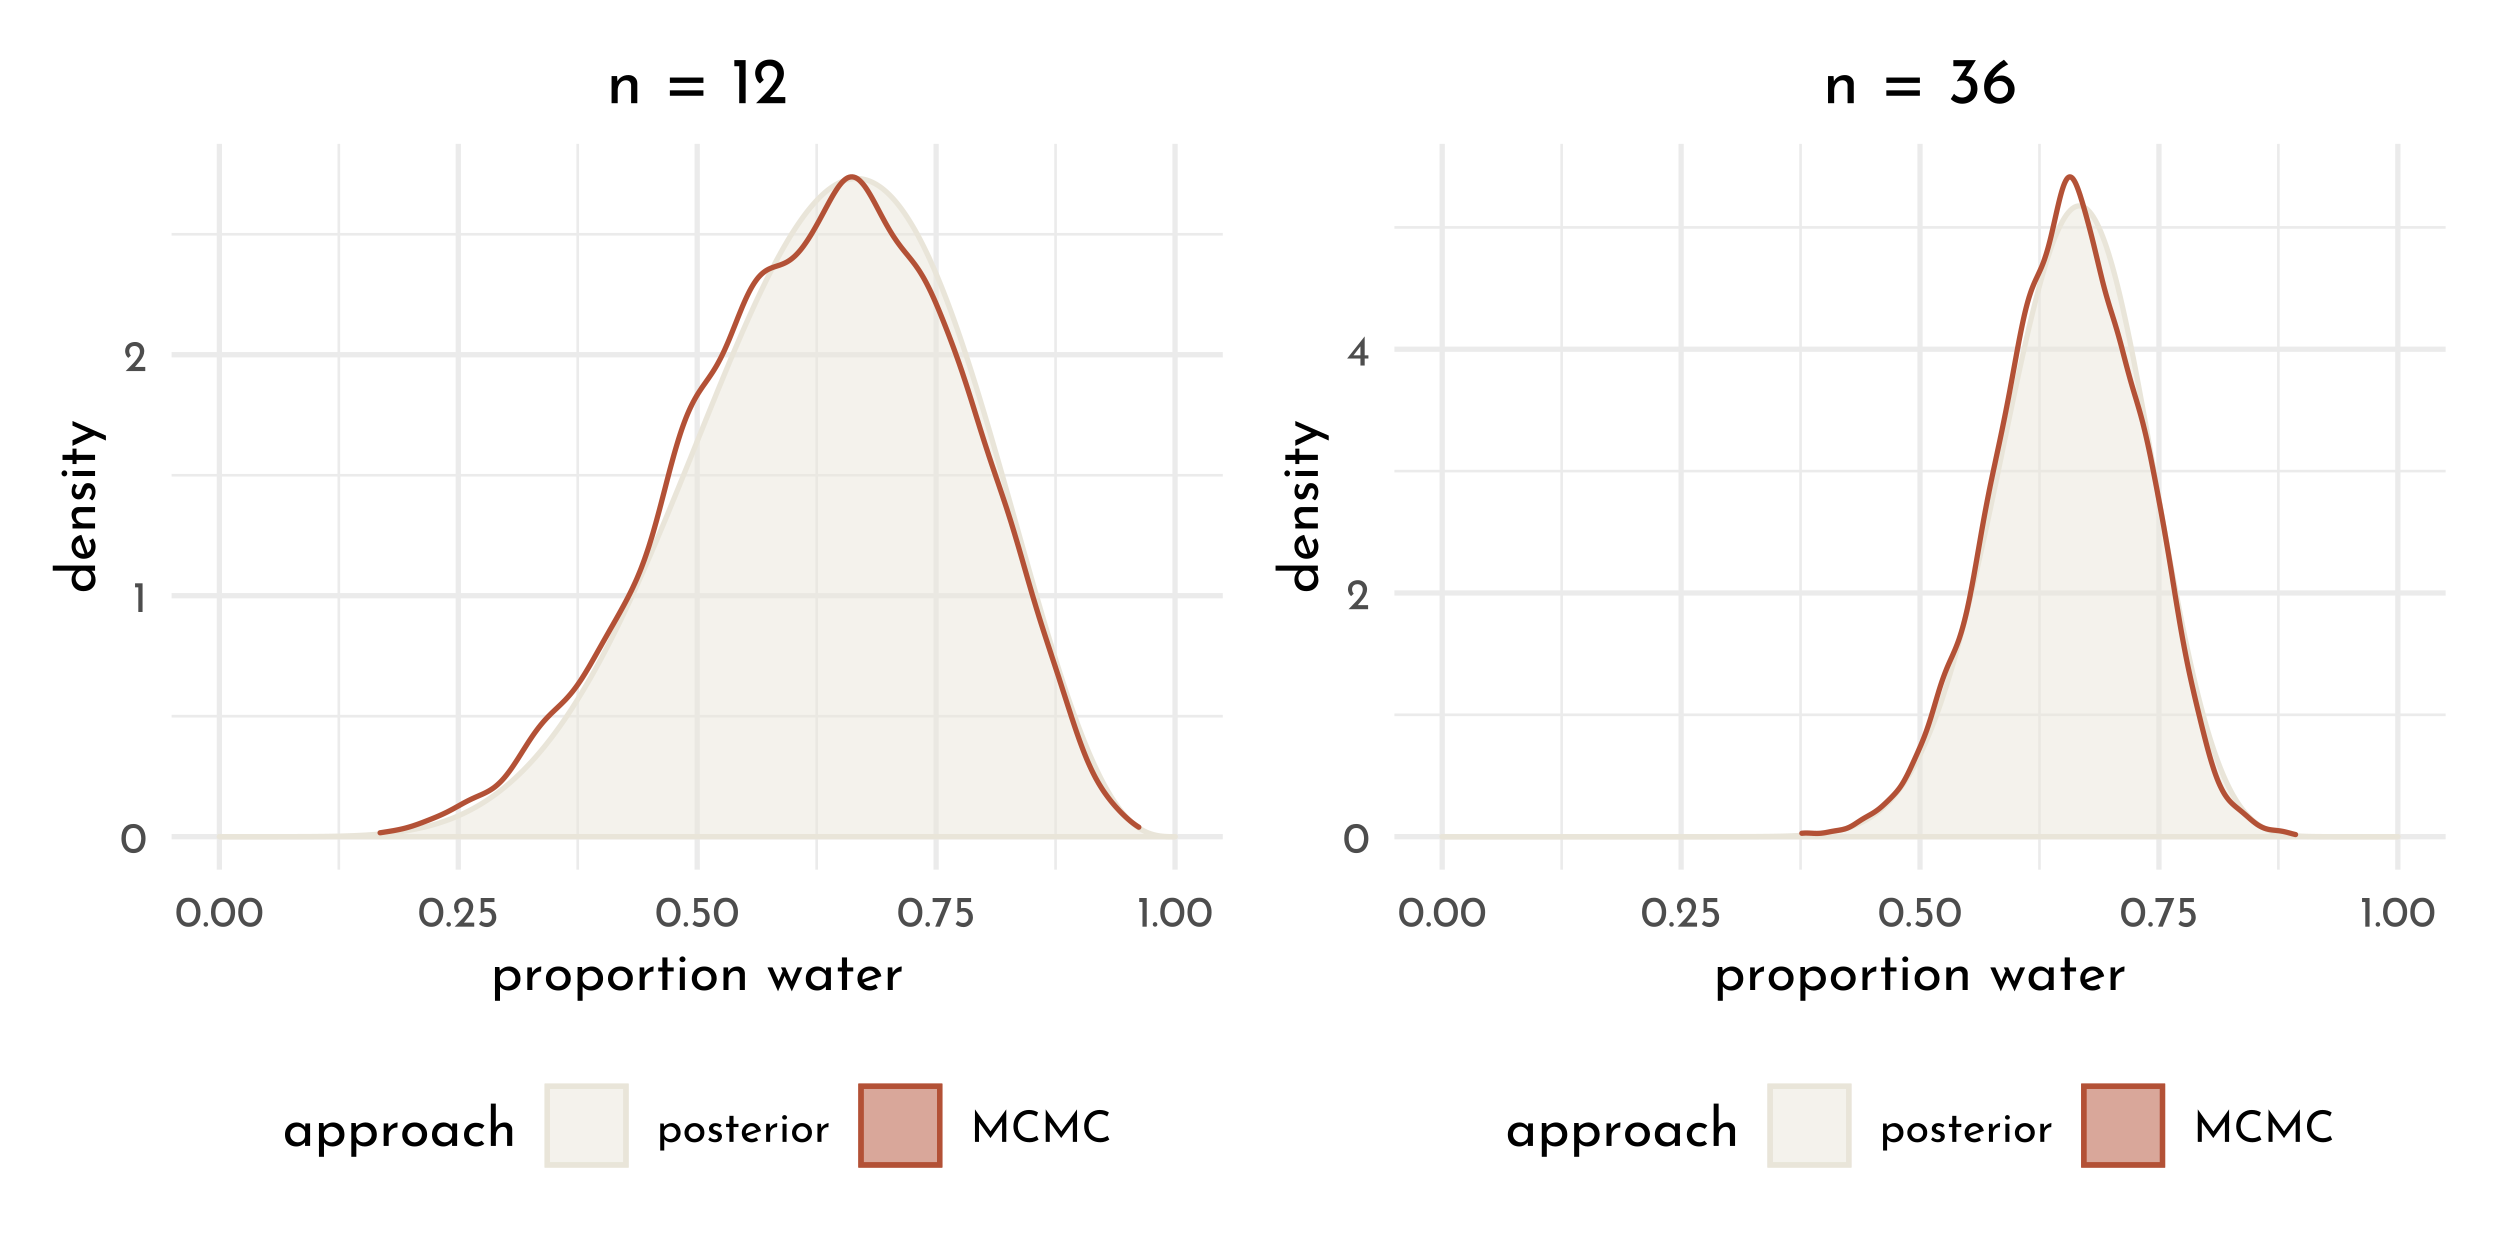 <?xml version="1.0" encoding="UTF-8"?>
<svg xmlns="http://www.w3.org/2000/svg" xmlns:xlink="http://www.w3.org/1999/xlink" width="504pt" height="252pt" viewBox="0 0 504 252" version="1.1">
<defs>
<g>
<symbol overflow="visible" id="glyph0-0">
<path style="stroke:none;" d=""/>
</symbol>
<symbol overflow="visible" id="glyph0-1">
<path style="stroke:none;" d="M 2.75 0.031 C 2.27 0.031 1.848 -0.086 1.484 -0.328 C 1.117 -0.566 0.832 -0.906 0.625 -1.344 C 0.414 -1.789 0.312 -2.316 0.312 -2.922 C 0.312 -3.879 0.523 -4.609 0.953 -5.109 C 1.391 -5.609 1.988 -5.852 2.75 -5.844 C 3.219 -5.844 3.633 -5.723 4 -5.484 C 4.375 -5.254 4.66 -4.914 4.859 -4.469 C 5.066 -4.031 5.172 -3.516 5.172 -2.922 C 5.172 -2.305 5.066 -1.773 4.859 -1.328 C 4.66 -0.891 4.375 -0.551 4 -0.312 C 3.633 -0.082 3.219 0.031 2.75 0.031 Z M 2.734 -0.797 C 3.234 -0.797 3.613 -0.988 3.875 -1.375 C 4.145 -1.758 4.285 -2.281 4.297 -2.938 C 4.285 -3.57 4.145 -4.078 3.875 -4.453 C 3.613 -4.836 3.234 -5.031 2.734 -5.031 C 2.242 -5.031 1.863 -4.836 1.594 -4.453 C 1.332 -4.078 1.203 -3.566 1.203 -2.922 C 1.203 -2.266 1.332 -1.742 1.594 -1.359 C 1.863 -0.984 2.242 -0.797 2.734 -0.797 Z M 2.734 -0.797 "/>
</symbol>
<symbol overflow="visible" id="glyph0-2">
<path style="stroke:none;" d="M 1.984 -5.781 L 1.984 0 L 1.125 0 L 1.125 -4.969 L 0.469 -4.969 L 0.469 -5.781 Z M 1.984 -5.781 "/>
</symbol>
<symbol overflow="visible" id="glyph0-3">
<path style="stroke:none;" d="M 4.422 -0.828 L 4.422 0 L 0.469 0 L 0.766 -0.297 C 1.359 -0.891 1.82 -1.367 2.156 -1.734 C 2.5 -2.109 2.781 -2.484 3 -2.859 C 3.227 -3.242 3.344 -3.602 3.344 -3.938 C 3.344 -4.301 3.234 -4.578 3.016 -4.766 C 2.805 -4.953 2.551 -5.047 2.25 -5.047 C 2.008 -5.047 1.805 -4.992 1.641 -4.891 C 1.484 -4.785 1.367 -4.656 1.297 -4.5 C 1.223 -4.352 1.188 -4.207 1.188 -4.062 C 1.188 -3.688 1.301 -3.375 1.531 -3.125 L 1.016 -2.656 C 0.816 -2.77 0.656 -2.969 0.531 -3.25 C 0.414 -3.531 0.359 -3.789 0.359 -4.031 C 0.359 -4.352 0.438 -4.656 0.594 -4.938 C 0.758 -5.219 0.992 -5.441 1.297 -5.609 C 1.609 -5.773 1.973 -5.859 2.391 -5.859 C 2.742 -5.859 3.062 -5.773 3.344 -5.609 C 3.625 -5.441 3.836 -5.219 3.984 -4.938 C 4.141 -4.656 4.219 -4.348 4.219 -4.016 C 4.219 -3.68 4.141 -3.344 3.984 -3 C 3.828 -2.664 3.629 -2.352 3.391 -2.062 C 3.16 -1.77 2.852 -1.406 2.469 -0.969 L 2.344 -0.828 Z M 4.422 -0.828 "/>
</symbol>
<symbol overflow="visible" id="glyph0-4">
<path style="stroke:none;" d="M 0.297 -0.469 C 0.297 -0.594 0.344 -0.703 0.438 -0.797 C 0.531 -0.891 0.641 -0.938 0.766 -0.938 C 0.879 -0.938 0.984 -0.891 1.078 -0.797 C 1.172 -0.703 1.219 -0.594 1.219 -0.469 C 1.219 -0.332 1.172 -0.219 1.078 -0.125 C 0.984 -0.039 0.879 0 0.766 0 C 0.641 0 0.531 -0.039 0.438 -0.125 C 0.344 -0.219 0.297 -0.332 0.297 -0.469 Z M 0.297 -0.469 "/>
</symbol>
<symbol overflow="visible" id="glyph0-5">
<path style="stroke:none;" d="M 2.266 -3.781 C 2.641 -3.781 2.961 -3.691 3.234 -3.516 C 3.516 -3.348 3.723 -3.125 3.859 -2.844 C 4.004 -2.562 4.078 -2.242 4.078 -1.891 C 4.078 -1.523 3.992 -1.191 3.828 -0.891 C 3.66 -0.598 3.43 -0.363 3.141 -0.188 C 2.848 -0.008 2.52 0.078 2.156 0.078 C 1.852 0.078 1.555 0.02 1.266 -0.094 C 0.984 -0.207 0.754 -0.352 0.578 -0.531 L 1.031 -1.203 C 1.145 -1.066 1.297 -0.957 1.484 -0.875 C 1.68 -0.789 1.879 -0.75 2.078 -0.75 C 2.398 -0.75 2.664 -0.852 2.875 -1.062 C 3.082 -1.27 3.188 -1.535 3.188 -1.859 C 3.188 -2.223 3.086 -2.516 2.891 -2.734 C 2.703 -2.953 2.426 -3.062 2.062 -3.062 C 1.863 -3.062 1.676 -3.031 1.5 -2.969 C 1.32 -2.914 1.133 -2.836 0.938 -2.734 L 0.938 -5.781 L 3.703 -5.781 L 3.703 -4.969 L 1.672 -4.969 L 1.672 -3.719 C 1.859 -3.758 2.055 -3.781 2.266 -3.781 Z M 2.266 -3.781 "/>
</symbol>
<symbol overflow="visible" id="glyph0-6">
<path style="stroke:none;" d="M 4.062 -5.781 L 1.734 0 L 0.781 0 L 2.812 -4.969 L 0.266 -4.969 L 0.266 -5.781 Z M 4.062 -5.781 "/>
</symbol>
<symbol overflow="visible" id="glyph0-7">
<path style="stroke:none;" d="M 3.016 -3.797 C 3.359 -3.797 3.664 -3.711 3.938 -3.547 C 4.219 -3.379 4.438 -3.145 4.594 -2.844 C 4.75 -2.551 4.828 -2.211 4.828 -1.828 C 4.828 -1.453 4.738 -1.117 4.562 -0.828 C 4.395 -0.535 4.16 -0.305 3.859 -0.141 C 3.566 0.016 3.238 0.094 2.875 0.094 C 2.602 0.094 2.348 0.035 2.109 -0.078 C 1.867 -0.191 1.676 -0.348 1.531 -0.547 L 1.531 1.75 L 0.719 1.75 L 0.719 -3.703 L 1.422 -3.703 L 1.5 -3.094 C 1.688 -3.301 1.91 -3.469 2.172 -3.594 C 2.43 -3.727 2.711 -3.797 3.016 -3.797 Z M 2.703 -0.578 C 2.93 -0.578 3.145 -0.629 3.344 -0.734 C 3.539 -0.836 3.695 -0.984 3.812 -1.172 C 3.938 -1.367 4 -1.586 4 -1.828 C 4 -2.066 3.941 -2.281 3.828 -2.469 C 3.723 -2.664 3.578 -2.816 3.391 -2.922 C 3.203 -3.035 2.992 -3.094 2.766 -3.094 C 2.453 -3.094 2.188 -3.004 1.969 -2.828 C 1.75 -2.66 1.602 -2.43 1.531 -2.141 L 1.531 -1.531 C 1.57 -1.25 1.703 -1.02 1.922 -0.844 C 2.148 -0.664 2.41 -0.578 2.703 -0.578 Z M 2.703 -0.578 "/>
</symbol>
<symbol overflow="visible" id="glyph0-8">
<path style="stroke:none;" d="M 0.391 -1.859 C 0.391 -2.211 0.477 -2.535 0.656 -2.828 C 0.832 -3.129 1.07 -3.363 1.375 -3.531 C 1.688 -3.707 2.035 -3.797 2.422 -3.797 C 2.805 -3.797 3.148 -3.707 3.453 -3.531 C 3.754 -3.363 3.988 -3.133 4.156 -2.844 C 4.32 -2.551 4.406 -2.223 4.406 -1.859 C 4.406 -1.492 4.32 -1.16 4.156 -0.859 C 3.988 -0.566 3.75 -0.332 3.438 -0.156 C 3.133 0.008 2.789 0.094 2.406 0.094 C 2.02 0.094 1.676 0.016 1.375 -0.141 C 1.07 -0.305 0.832 -0.535 0.656 -0.828 C 0.477 -1.129 0.391 -1.473 0.391 -1.859 Z M 1.219 -1.844 C 1.219 -1.613 1.27 -1.398 1.375 -1.203 C 1.477 -1.016 1.617 -0.863 1.797 -0.75 C 1.973 -0.645 2.172 -0.594 2.391 -0.594 C 2.734 -0.594 3.016 -0.711 3.234 -0.953 C 3.461 -1.191 3.578 -1.488 3.578 -1.844 C 3.578 -2.207 3.461 -2.508 3.234 -2.75 C 3.016 -2.988 2.734 -3.109 2.391 -3.109 C 2.172 -3.109 1.973 -3.051 1.797 -2.938 C 1.617 -2.82 1.477 -2.664 1.375 -2.469 C 1.27 -2.281 1.219 -2.07 1.219 -1.844 Z M 1.219 -1.844 "/>
</symbol>
<symbol overflow="visible" id="glyph0-9">
<path style="stroke:none;" d="M 1.734 0.078 C 1.473 0.078 1.219 0.031 0.969 -0.062 C 0.727 -0.156 0.531 -0.289 0.375 -0.469 L 0.734 -0.953 C 0.879 -0.805 1.031 -0.695 1.188 -0.625 C 1.352 -0.551 1.516 -0.516 1.672 -0.516 C 1.867 -0.516 2.023 -0.551 2.141 -0.625 C 2.266 -0.695 2.328 -0.812 2.328 -0.969 C 2.328 -1.094 2.289 -1.191 2.219 -1.266 C 2.145 -1.348 2.055 -1.406 1.953 -1.438 C 1.859 -1.477 1.695 -1.531 1.469 -1.594 C 0.844 -1.801 0.531 -2.16 0.531 -2.672 C 0.531 -2.973 0.645 -3.234 0.875 -3.453 C 1.102 -3.672 1.422 -3.781 1.828 -3.781 C 2.078 -3.781 2.301 -3.742 2.5 -3.672 C 2.707 -3.609 2.895 -3.508 3.062 -3.375 L 2.734 -2.875 C 2.641 -2.969 2.52 -3.039 2.375 -3.094 C 2.227 -3.156 2.094 -3.191 1.969 -3.203 C 1.801 -3.203 1.66 -3.16 1.547 -3.078 C 1.43 -3.004 1.375 -2.898 1.375 -2.766 C 1.375 -2.648 1.41 -2.555 1.484 -2.484 C 1.555 -2.41 1.633 -2.359 1.719 -2.328 C 1.801 -2.297 1.961 -2.238 2.203 -2.156 C 2.504 -2.062 2.738 -1.938 2.906 -1.781 C 3.07 -1.625 3.156 -1.41 3.156 -1.141 C 3.156 -0.785 3.031 -0.492 2.781 -0.266 C 2.539 -0.035 2.191 0.078 1.734 0.078 Z M 1.734 0.078 "/>
</symbol>
<symbol overflow="visible" id="glyph0-10">
<path style="stroke:none;" d="M 1.891 -5.25 L 1.891 -3.641 L 2.891 -3.641 L 2.891 -2.984 L 1.891 -2.984 L 1.891 0 L 1.062 0 L 1.062 -2.984 L 0.391 -2.984 L 0.391 -3.641 L 1.062 -3.641 L 1.062 -5.25 Z M 1.891 -5.25 "/>
</symbol>
<symbol overflow="visible" id="glyph0-11">
<path style="stroke:none;" d="M 2.422 -0.609 C 2.723 -0.609 3.02 -0.719 3.312 -0.938 L 3.688 -0.328 C 3.488 -0.191 3.273 -0.086 3.047 -0.016 C 2.828 0.055 2.613 0.094 2.406 0.094 C 2 0.094 1.645 0.008 1.344 -0.156 C 1.039 -0.32 0.805 -0.551 0.641 -0.844 C 0.473 -1.145 0.391 -1.477 0.391 -1.844 C 0.391 -2.207 0.477 -2.535 0.656 -2.828 C 0.844 -3.117 1.086 -3.352 1.391 -3.531 C 1.703 -3.707 2.047 -3.797 2.422 -3.797 C 2.891 -3.797 3.285 -3.656 3.609 -3.375 C 3.93 -3.094 4.148 -2.703 4.266 -2.203 L 1.375 -1.203 C 1.488 -1.016 1.633 -0.867 1.812 -0.766 C 1.988 -0.66 2.191 -0.609 2.422 -0.609 Z M 2.359 -3.141 C 2.023 -3.141 1.75 -3.02 1.531 -2.781 C 1.312 -2.551 1.203 -2.254 1.203 -1.891 C 1.203 -1.805 1.207 -1.738 1.219 -1.688 L 3.328 -2.469 C 3.242 -2.664 3.117 -2.828 2.953 -2.953 C 2.797 -3.078 2.598 -3.141 2.359 -3.141 Z M 2.359 -3.141 "/>
</symbol>
<symbol overflow="visible" id="glyph0-12">
<path style="stroke:none;" d="M 1.5 -2.781 C 1.594 -2.977 1.723 -3.148 1.891 -3.297 C 2.066 -3.453 2.254 -3.57 2.453 -3.656 C 2.648 -3.738 2.82 -3.785 2.969 -3.797 L 2.922 -2.969 C 2.66 -2.977 2.422 -2.926 2.203 -2.812 C 1.992 -2.695 1.828 -2.535 1.703 -2.328 C 1.586 -2.117 1.531 -1.895 1.531 -1.656 L 1.531 0 L 0.719 0 L 0.719 -3.641 L 1.438 -3.641 Z M 1.5 -2.781 "/>
</symbol>
<symbol overflow="visible" id="glyph0-13">
<path style="stroke:none;" d="M 1.531 -3.641 L 1.531 0 L 0.719 0 L 0.719 -3.641 Z M 0.641 -4.938 C 0.641 -5.07 0.688 -5.18 0.781 -5.266 C 0.883 -5.359 1.004 -5.406 1.141 -5.406 C 1.266 -5.406 1.375 -5.359 1.469 -5.266 C 1.57 -5.18 1.625 -5.07 1.625 -4.938 C 1.625 -4.812 1.57 -4.703 1.469 -4.609 C 1.375 -4.523 1.266 -4.484 1.141 -4.484 C 1.004 -4.484 0.883 -4.523 0.781 -4.609 C 0.688 -4.703 0.641 -4.812 0.641 -4.938 Z M 0.641 -4.938 "/>
</symbol>
<symbol overflow="visible" id="glyph0-14">
<path style="stroke:none;" d="M 7.234 -6.562 L 7.234 0 L 6.391 0 L 6.391 -4.109 L 4.062 -0.797 L 4.031 -0.797 L 1.734 -4 L 1.734 0 L 0.922 0 L 0.922 -6.562 L 4.062 -2.125 Z M 7.234 -6.562 "/>
</symbol>
<symbol overflow="visible" id="glyph0-15">
<path style="stroke:none;" d="M 5.594 -0.469 C 5.383 -0.332 5.125 -0.207 4.812 -0.094 C 4.5 0.02 4.156 0.078 3.781 0.078 C 3.133 0.078 2.562 -0.066 2.062 -0.359 C 1.562 -0.648 1.176 -1.035 0.906 -1.516 C 0.645 -2.004 0.516 -2.539 0.516 -3.125 C 0.516 -3.758 0.648 -4.328 0.922 -4.828 C 1.191 -5.328 1.566 -5.719 2.047 -6 C 2.523 -6.289 3.066 -6.438 3.672 -6.438 C 4.023 -6.438 4.359 -6.391 4.672 -6.297 C 4.984 -6.203 5.258 -6.078 5.5 -5.922 L 5.156 -5.125 C 4.676 -5.445 4.188 -5.609 3.688 -5.609 C 3.281 -5.609 2.898 -5.5 2.547 -5.281 C 2.203 -5.07 1.926 -4.781 1.719 -4.406 C 1.508 -4.031 1.406 -3.617 1.406 -3.172 C 1.406 -2.711 1.5 -2.297 1.688 -1.922 C 1.883 -1.555 2.16 -1.27 2.516 -1.062 C 2.867 -0.852 3.273 -0.75 3.734 -0.75 C 4.305 -0.75 4.801 -0.91 5.219 -1.234 Z M 5.594 -0.469 "/>
</symbol>
<symbol overflow="visible" id="glyph0-16">
<path style="stroke:none;" d="M 4.406 -2.062 L 4.406 -1.406 L 3.656 -1.406 L 3.656 0 L 2.797 0 L 2.797 -1.406 L 0.109 -1.406 L 3.641 -5.859 L 3.656 -5.859 L 3.656 -2.062 Z M 2.797 -2.062 L 2.797 -3.859 L 1.406 -2.062 Z M 2.797 -2.062 "/>
</symbol>
<symbol overflow="visible" id="glyph1-0">
<path style="stroke:none;" d=""/>
</symbol>
<symbol overflow="visible" id="glyph1-1">
<path style="stroke:none;" d="M 3.766 -4.734 C 4.191 -4.734 4.578 -4.629 4.922 -4.422 C 5.266 -4.223 5.535 -3.938 5.734 -3.562 C 5.93 -3.195 6.031 -2.77 6.031 -2.281 C 6.031 -1.812 5.926 -1.395 5.719 -1.031 C 5.508 -0.664 5.219 -0.383 4.844 -0.188 C 4.469 0.008 4.051 0.109 3.594 0.109 C 3.258 0.109 2.941 0.039 2.641 -0.094 C 2.336 -0.238 2.094 -0.438 1.906 -0.688 L 1.906 2.188 L 0.891 2.188 L 0.891 -4.625 L 1.781 -4.625 L 1.875 -3.859 C 2.102 -4.117 2.379 -4.328 2.703 -4.484 C 3.035 -4.648 3.391 -4.734 3.766 -4.734 Z M 3.391 -0.719 C 3.672 -0.719 3.93 -0.785 4.172 -0.922 C 4.422 -1.055 4.617 -1.242 4.766 -1.484 C 4.922 -1.723 5 -1.988 5 -2.281 C 5 -2.582 4.93 -2.852 4.797 -3.094 C 4.66 -3.332 4.473 -3.52 4.234 -3.656 C 4.004 -3.801 3.742 -3.875 3.453 -3.875 C 3.066 -3.875 2.734 -3.766 2.453 -3.547 C 2.18 -3.328 2 -3.035 1.906 -2.672 L 1.906 -1.906 C 1.969 -1.562 2.133 -1.273 2.406 -1.047 C 2.688 -0.828 3.016 -0.719 3.391 -0.719 Z M 3.391 -0.719 "/>
</symbol>
<symbol overflow="visible" id="glyph1-2">
<path style="stroke:none;" d="M 1.875 -3.469 C 2 -3.719 2.164 -3.938 2.375 -4.125 C 2.594 -4.32 2.82 -4.473 3.062 -4.578 C 3.312 -4.68 3.523 -4.734 3.703 -4.734 L 3.656 -3.719 C 3.332 -3.727 3.035 -3.66 2.766 -3.516 C 2.492 -3.367 2.281 -3.164 2.125 -2.906 C 1.977 -2.645 1.906 -2.367 1.906 -2.078 L 1.906 0 L 0.891 0 L 0.891 -4.547 L 1.797 -4.547 Z M 1.875 -3.469 "/>
</symbol>
<symbol overflow="visible" id="glyph1-3">
<path style="stroke:none;" d="M 0.5 -2.328 C 0.5 -2.766 0.602 -3.172 0.812 -3.547 C 1.031 -3.922 1.332 -4.211 1.719 -4.422 C 2.102 -4.629 2.539 -4.734 3.031 -4.734 C 3.508 -4.734 3.938 -4.629 4.312 -4.422 C 4.695 -4.211 4.992 -3.922 5.203 -3.547 C 5.41 -3.18 5.516 -2.773 5.516 -2.328 C 5.516 -1.867 5.41 -1.453 5.203 -1.078 C 4.992 -0.711 4.695 -0.422 4.312 -0.203 C 3.926 0.004 3.488 0.109 3 0.109 C 2.52 0.109 2.086 0.008 1.703 -0.188 C 1.328 -0.395 1.031 -0.68 0.812 -1.047 C 0.602 -1.41 0.5 -1.836 0.5 -2.328 Z M 1.531 -2.312 C 1.531 -2.02 1.594 -1.754 1.719 -1.516 C 1.844 -1.273 2.016 -1.082 2.234 -0.938 C 2.461 -0.801 2.711 -0.734 2.984 -0.734 C 3.41 -0.734 3.766 -0.883 4.047 -1.188 C 4.328 -1.488 4.469 -1.863 4.469 -2.312 C 4.469 -2.758 4.328 -3.133 4.047 -3.438 C 3.766 -3.738 3.41 -3.891 2.984 -3.891 C 2.711 -3.891 2.461 -3.816 2.234 -3.672 C 2.016 -3.535 1.844 -3.344 1.719 -3.094 C 1.594 -2.852 1.531 -2.594 1.531 -2.312 Z M 1.531 -2.312 "/>
</symbol>
<symbol overflow="visible" id="glyph1-4">
<path style="stroke:none;" d="M 2.359 -6.562 L 2.359 -4.547 L 3.609 -4.547 L 3.609 -3.734 L 2.359 -3.734 L 2.359 0 L 1.328 0 L 1.328 -3.734 L 0.5 -3.734 L 0.5 -4.547 L 1.328 -4.547 L 1.328 -6.562 Z M 2.359 -6.562 "/>
</symbol>
<symbol overflow="visible" id="glyph1-5">
<path style="stroke:none;" d="M 1.906 -4.547 L 1.906 0 L 0.891 0 L 0.891 -4.547 Z M 0.812 -6.188 C 0.812 -6.344 0.875 -6.477 1 -6.594 C 1.125 -6.707 1.266 -6.766 1.422 -6.766 C 1.586 -6.766 1.727 -6.707 1.844 -6.594 C 1.969 -6.477 2.031 -6.344 2.031 -6.188 C 2.031 -6.02 1.969 -5.879 1.844 -5.766 C 1.727 -5.66 1.586 -5.609 1.422 -5.609 C 1.266 -5.609 1.125 -5.66 1 -5.766 C 0.875 -5.879 0.812 -6.02 0.812 -6.188 Z M 0.812 -6.188 "/>
</symbol>
<symbol overflow="visible" id="glyph1-6">
<path style="stroke:none;" d="M 3.719 -4.734 C 4.145 -4.734 4.492 -4.602 4.766 -4.344 C 5.047 -4.094 5.191 -3.766 5.203 -3.359 L 5.203 0 L 4.172 0 L 4.172 -3.016 C 4.148 -3.273 4.07 -3.477 3.938 -3.625 C 3.801 -3.77 3.594 -3.844 3.312 -3.844 C 2.906 -3.844 2.566 -3.68 2.297 -3.359 C 2.035 -3.035 1.906 -2.629 1.906 -2.141 L 1.906 0 L 0.891 0 L 0.891 -4.547 L 1.812 -4.547 L 1.875 -3.672 C 2.039 -4.004 2.285 -4.266 2.609 -4.453 C 2.93 -4.641 3.301 -4.734 3.719 -4.734 Z M 3.719 -4.734 "/>
</symbol>
<symbol overflow="visible" id="glyph1-7">
<path style="stroke:none;" d=""/>
</symbol>
<symbol overflow="visible" id="glyph1-8">
<path style="stroke:none;" d="M 7.219 -4.547 L 5.109 0.281 L 3.656 -2.844 L 2.328 0.281 L 0.203 -4.547 L 1.219 -4.547 L 2.438 -1.797 L 3.281 -3.766 L 2.922 -4.547 L 3.812 -4.547 L 5.047 -1.734 L 6.203 -4.547 Z M 7.219 -4.547 "/>
</symbol>
<symbol overflow="visible" id="glyph1-9">
<path style="stroke:none;" d="M 5.562 -4.547 L 5.562 0 L 4.547 0 L 4.547 -0.75 C 4.379 -0.531 4.141 -0.332 3.828 -0.156 C 3.523 0.02 3.18 0.109 2.797 0.109 C 2.359 0.109 1.961 0.016 1.609 -0.172 C 1.266 -0.359 0.992 -0.629 0.797 -0.984 C 0.598 -1.348 0.5 -1.781 0.5 -2.281 C 0.5 -2.781 0.602 -3.211 0.812 -3.578 C 1.02 -3.953 1.301 -4.238 1.656 -4.438 C 2.008 -4.633 2.406 -4.734 2.844 -4.734 C 3.227 -4.734 3.562 -4.648 3.844 -4.484 C 4.133 -4.316 4.367 -4.098 4.547 -3.828 L 4.625 -4.547 Z M 3.062 -0.734 C 3.438 -0.734 3.758 -0.836 4.031 -1.047 C 4.301 -1.254 4.473 -1.539 4.547 -1.906 L 4.547 -2.812 C 4.453 -3.125 4.266 -3.379 3.984 -3.578 C 3.711 -3.785 3.395 -3.891 3.031 -3.891 C 2.758 -3.891 2.508 -3.82 2.281 -3.688 C 2.051 -3.562 1.867 -3.379 1.734 -3.141 C 1.598 -2.898 1.531 -2.629 1.531 -2.328 C 1.531 -2.035 1.598 -1.77 1.734 -1.531 C 1.879 -1.289 2.066 -1.098 2.297 -0.953 C 2.535 -0.805 2.789 -0.734 3.062 -0.734 Z M 3.062 -0.734 "/>
</symbol>
<symbol overflow="visible" id="glyph1-10">
<path style="stroke:none;" d="M 3.031 -0.766 C 3.406 -0.766 3.773 -0.898 4.141 -1.172 L 4.609 -0.406 C 4.367 -0.25 4.109 -0.125 3.828 -0.031 C 3.547 0.062 3.27 0.109 3 0.109 C 2.5 0.109 2.055 0.004 1.672 -0.203 C 1.297 -0.41 1.004 -0.695 0.797 -1.062 C 0.598 -1.426 0.5 -1.844 0.5 -2.312 C 0.5 -2.758 0.609 -3.164 0.828 -3.531 C 1.055 -3.906 1.363 -4.195 1.75 -4.406 C 2.133 -4.625 2.562 -4.734 3.031 -4.734 C 3.625 -4.734 4.117 -4.562 4.516 -4.219 C 4.91 -3.875 5.18 -3.391 5.328 -2.766 L 1.734 -1.5 C 1.859 -1.27 2.031 -1.086 2.25 -0.953 C 2.477 -0.828 2.738 -0.766 3.031 -0.766 Z M 2.953 -3.922 C 2.535 -3.922 2.188 -3.773 1.906 -3.484 C 1.633 -3.191 1.5 -2.816 1.5 -2.359 C 1.5 -2.254 1.504 -2.172 1.516 -2.109 L 4.172 -3.094 C 4.055 -3.344 3.898 -3.539 3.703 -3.688 C 3.504 -3.844 3.254 -3.922 2.953 -3.922 Z M 2.953 -3.922 "/>
</symbol>
<symbol overflow="visible" id="glyph1-11">
<path style="stroke:none;" d="M 4.594 -0.422 C 4.383 -0.254 4.141 -0.125 3.859 -0.031 C 3.578 0.062 3.285 0.109 2.984 0.109 C 2.492 0.109 2.062 0.008 1.688 -0.188 C 1.312 -0.383 1.02 -0.664 0.812 -1.031 C 0.602 -1.395 0.5 -1.812 0.5 -2.281 C 0.5 -2.75 0.609 -3.164 0.828 -3.531 C 1.047 -3.895 1.336 -4.176 1.703 -4.375 C 2.066 -4.57 2.461 -4.672 2.891 -4.672 C 3.586 -4.672 4.164 -4.484 4.625 -4.109 L 4.109 -3.438 C 3.961 -3.539 3.789 -3.629 3.594 -3.703 C 3.406 -3.785 3.203 -3.828 2.984 -3.828 C 2.711 -3.828 2.461 -3.758 2.234 -3.625 C 2.016 -3.488 1.836 -3.301 1.703 -3.062 C 1.578 -2.832 1.516 -2.57 1.516 -2.281 C 1.516 -2 1.582 -1.738 1.719 -1.5 C 1.852 -1.27 2.035 -1.082 2.266 -0.938 C 2.504 -0.801 2.773 -0.734 3.078 -0.734 C 3.453 -0.734 3.781 -0.844 4.062 -1.062 Z M 4.594 -0.422 "/>
</symbol>
<symbol overflow="visible" id="glyph1-12">
<path style="stroke:none;" d="M 3.719 -4.734 C 4.145 -4.734 4.492 -4.602 4.766 -4.344 C 5.047 -4.094 5.191 -3.766 5.203 -3.359 L 5.203 0 L 4.172 0 L 4.172 -3.016 C 4.148 -3.273 4.07 -3.477 3.938 -3.625 C 3.801 -3.77 3.594 -3.844 3.312 -3.844 C 3.051 -3.844 2.812 -3.77 2.594 -3.625 C 2.383 -3.477 2.219 -3.273 2.094 -3.016 C 1.969 -2.754 1.906 -2.461 1.906 -2.141 L 1.906 0 L 0.891 0 L 0.891 -8.531 L 1.891 -8.531 L 1.891 -3.734 C 2.055 -4.035 2.301 -4.273 2.625 -4.453 C 2.945 -4.641 3.312 -4.734 3.719 -4.734 Z M 3.719 -4.734 "/>
</symbol>
<symbol overflow="visible" id="glyph2-0">
<path style="stroke:none;" d=""/>
</symbol>
<symbol overflow="visible" id="glyph2-1">
<path style="stroke:none;" d="M -8.531 -5.641 L 0 -5.641 L 0 -4.609 L -0.719 -4.609 C -0.457 -4.391 -0.254 -4.117 -0.109 -3.797 C 0.035 -3.484 0.109 -3.133 0.109 -2.75 C 0.109 -2.32 0.008 -1.938 -0.188 -1.594 C -0.395 -1.25 -0.68 -0.977 -1.047 -0.781 C -1.422 -0.594 -1.852 -0.5 -2.344 -0.5 C -2.832 -0.5 -3.258 -0.598 -3.625 -0.797 C -3.988 -1.004 -4.266 -1.285 -4.453 -1.641 C -4.641 -2.004 -4.734 -2.414 -4.734 -2.875 C -4.734 -3.219 -4.66 -3.547 -4.516 -3.859 C -4.379 -4.18 -4.188 -4.438 -3.938 -4.625 L -8.531 -4.625 Z M -0.766 -3.062 C -0.766 -3.457 -0.867 -3.789 -1.078 -4.062 C -1.297 -4.344 -1.586 -4.523 -1.953 -4.609 L -2.812 -4.609 C -3.133 -4.523 -3.398 -4.336 -3.609 -4.047 C -3.816 -3.766 -3.922 -3.438 -3.922 -3.062 C -3.922 -2.789 -3.852 -2.535 -3.719 -2.297 C -3.582 -2.066 -3.395 -1.879 -3.156 -1.734 C -2.926 -1.598 -2.66 -1.531 -2.359 -1.531 C -2.055 -1.531 -1.785 -1.598 -1.547 -1.734 C -1.305 -1.879 -1.113 -2.066 -0.969 -2.297 C -0.832 -2.535 -0.766 -2.789 -0.766 -3.062 Z M -0.766 -3.062 "/>
</symbol>
<symbol overflow="visible" id="glyph2-2">
<path style="stroke:none;" d="M -0.766 -3.031 C -0.766 -3.406 -0.898 -3.773 -1.172 -4.141 L -0.406 -4.609 C -0.25 -4.367 -0.125 -4.109 -0.031 -3.828 C 0.062 -3.547 0.109 -3.27 0.109 -3 C 0.109 -2.5 0.004 -2.055 -0.203 -1.672 C -0.41 -1.297 -0.695 -1.004 -1.062 -0.797 C -1.426 -0.598 -1.844 -0.5 -2.312 -0.5 C -2.758 -0.5 -3.164 -0.609 -3.531 -0.828 C -3.906 -1.055 -4.195 -1.363 -4.406 -1.75 C -4.625 -2.133 -4.734 -2.562 -4.734 -3.031 C -4.734 -3.625 -4.562 -4.117 -4.219 -4.516 C -3.875 -4.91 -3.391 -5.18 -2.766 -5.328 L -1.5 -1.734 C -1.27 -1.859 -1.086 -2.031 -0.953 -2.25 C -0.828 -2.477 -0.766 -2.738 -0.766 -3.031 Z M -3.922 -2.953 C -3.922 -2.535 -3.773 -2.188 -3.484 -1.906 C -3.191 -1.633 -2.816 -1.5 -2.359 -1.5 C -2.254 -1.5 -2.172 -1.504 -2.109 -1.516 L -3.094 -4.172 C -3.344 -4.055 -3.539 -3.898 -3.688 -3.703 C -3.844 -3.504 -3.922 -3.254 -3.922 -2.953 Z M -3.922 -2.953 "/>
</symbol>
<symbol overflow="visible" id="glyph2-3">
<path style="stroke:none;" d="M -4.734 -3.719 C -4.734 -4.145 -4.602 -4.492 -4.344 -4.766 C -4.094 -5.047 -3.766 -5.191 -3.359 -5.203 L 0 -5.203 L 0 -4.172 L -3.016 -4.172 C -3.273 -4.148 -3.477 -4.07 -3.625 -3.938 C -3.77 -3.801 -3.844 -3.594 -3.844 -3.312 C -3.844 -2.906 -3.68 -2.566 -3.359 -2.297 C -3.035 -2.035 -2.629 -1.906 -2.141 -1.906 L 0 -1.906 L 0 -0.891 L -4.547 -0.891 L -4.547 -1.812 L -3.672 -1.875 C -4.004 -2.039 -4.266 -2.285 -4.453 -2.609 C -4.641 -2.93 -4.734 -3.301 -4.734 -3.719 Z M -4.734 -3.719 "/>
</symbol>
<symbol overflow="visible" id="glyph2-4">
<path style="stroke:none;" d="M 0.094 -2.172 C 0.094 -1.836 0.035 -1.52 -0.078 -1.219 C -0.191 -0.914 -0.363 -0.664 -0.594 -0.469 L -1.188 -0.906 C -1.008 -1.094 -0.875 -1.285 -0.781 -1.484 C -0.688 -1.691 -0.641 -1.895 -0.641 -2.094 C -0.641 -2.332 -0.688 -2.531 -0.781 -2.688 C -0.875 -2.844 -1.02 -2.922 -1.219 -2.922 C -1.375 -2.922 -1.5 -2.867 -1.594 -2.766 C -1.688 -2.672 -1.754 -2.562 -1.797 -2.438 C -1.848 -2.32 -1.914 -2.125 -2 -1.844 C -2.25 -1.062 -2.691 -0.672 -3.328 -0.672 C -3.711 -0.672 -4.039 -0.812 -4.312 -1.094 C -4.582 -1.375 -4.719 -1.77 -4.719 -2.281 C -4.719 -2.602 -4.676 -2.891 -4.594 -3.141 C -4.52 -3.391 -4.395 -3.617 -4.219 -3.828 L -3.594 -3.422 C -3.707 -3.305 -3.801 -3.156 -3.875 -2.969 C -3.957 -2.789 -4 -2.625 -4 -2.469 C -4 -2.258 -3.945 -2.082 -3.844 -1.938 C -3.75 -1.789 -3.617 -1.719 -3.453 -1.719 C -3.316 -1.719 -3.203 -1.766 -3.109 -1.859 C -3.016 -1.953 -2.945 -2.051 -2.906 -2.156 C -2.863 -2.258 -2.797 -2.461 -2.703 -2.766 C -2.578 -3.141 -2.414 -3.43 -2.219 -3.641 C -2.02 -3.848 -1.754 -3.953 -1.422 -3.953 C -0.984 -3.953 -0.617 -3.797 -0.328 -3.484 C -0.047 -3.18 0.094 -2.742 0.094 -2.172 Z M 0.094 -2.172 "/>
</symbol>
<symbol overflow="visible" id="glyph2-5">
<path style="stroke:none;" d="M -4.547 -1.906 L 0 -1.906 L 0 -0.891 L -4.547 -0.891 Z M -6.188 -0.812 C -6.344 -0.812 -6.477 -0.875 -6.594 -1 C -6.707 -1.125 -6.766 -1.266 -6.766 -1.422 C -6.766 -1.586 -6.707 -1.727 -6.594 -1.844 C -6.477 -1.969 -6.344 -2.031 -6.188 -2.031 C -6.02 -2.031 -5.879 -1.969 -5.766 -1.844 C -5.66 -1.727 -5.609 -1.586 -5.609 -1.422 C -5.609 -1.266 -5.66 -1.125 -5.766 -1 C -5.879 -0.875 -6.02 -0.812 -6.188 -0.812 Z M -6.188 -0.812 "/>
</symbol>
<symbol overflow="visible" id="glyph2-6">
<path style="stroke:none;" d="M -6.562 -2.359 L -4.547 -2.359 L -4.547 -3.609 L -3.734 -3.609 L -3.734 -2.359 L 0 -2.359 L 0 -1.328 L -3.734 -1.328 L -3.734 -0.5 L -4.547 -0.5 L -4.547 -1.328 L -6.562 -1.328 Z M -6.562 -2.359 "/>
</symbol>
<symbol overflow="visible" id="glyph2-7">
<path style="stroke:none;" d="M -4.547 -5.219 L 2.188 -2.281 L 2.188 -1.281 L -0.156 -2.328 L -4.547 -0.203 L -4.547 -1.359 L -1.312 -2.844 L -4.547 -4.281 Z M -4.547 -5.219 "/>
</symbol>
<symbol overflow="visible" id="glyph3-0">
<path style="stroke:none;" d=""/>
</symbol>
<symbol overflow="visible" id="glyph3-1">
<path style="stroke:none;" d="M 4.469 -5.672 C 4.977 -5.672 5.398 -5.52 5.734 -5.219 C 6.066 -4.914 6.238 -4.523 6.25 -4.047 L 6.25 0 L 5 0 L 5 -3.625 C 4.988 -3.926 4.895 -4.164 4.719 -4.344 C 4.551 -4.52 4.301 -4.613 3.969 -4.625 C 3.488 -4.625 3.086 -4.426 2.766 -4.031 C 2.453 -3.645 2.297 -3.156 2.297 -2.562 L 2.297 0 L 1.062 0 L 1.062 -5.469 L 2.172 -5.469 L 2.25 -4.406 C 2.445 -4.801 2.738 -5.109 3.125 -5.328 C 3.508 -5.555 3.957 -5.672 4.469 -5.672 Z M 4.469 -5.672 "/>
</symbol>
<symbol overflow="visible" id="glyph3-2">
<path style="stroke:none;" d=""/>
</symbol>
<symbol overflow="visible" id="glyph3-3">
<path style="stroke:none;" d="M 8.109 -5.172 L 8.109 -4.094 L 1.344 -4.094 L 1.344 -5.172 Z M 8.109 -2.594 L 8.109 -1.5 L 1.344 -1.5 L 1.344 -2.594 Z M 8.109 -2.594 "/>
</symbol>
<symbol overflow="visible" id="glyph3-4">
<path style="stroke:none;" d="M 2.984 -8.688 L 2.984 0 L 1.688 0 L 1.688 -7.453 L 0.703 -7.453 L 0.703 -8.688 Z M 2.984 -8.688 "/>
</symbol>
<symbol overflow="visible" id="glyph3-5">
<path style="stroke:none;" d="M 6.625 -1.234 L 6.625 0 L 0.719 0 L 1.156 -0.438 C 2.051 -1.332 2.75 -2.055 3.25 -2.609 C 3.75 -3.172 4.164 -3.734 4.5 -4.297 C 4.844 -4.867 5.016 -5.41 5.016 -5.922 C 5.016 -6.453 4.852 -6.859 4.531 -7.141 C 4.219 -7.422 3.832 -7.562 3.375 -7.562 C 3.02 -7.562 2.719 -7.484 2.469 -7.328 C 2.227 -7.18 2.051 -6.992 1.938 -6.766 C 1.832 -6.547 1.781 -6.32 1.781 -6.094 C 1.781 -5.52 1.953 -5.055 2.297 -4.703 L 1.516 -3.984 C 1.223 -4.16 0.988 -4.457 0.812 -4.875 C 0.633 -5.289 0.547 -5.688 0.547 -6.062 C 0.547 -6.539 0.664 -6.988 0.906 -7.406 C 1.145 -7.832 1.492 -8.172 1.953 -8.422 C 2.41 -8.672 2.957 -8.797 3.594 -8.797 C 4.125 -8.797 4.598 -8.672 5.016 -8.422 C 5.441 -8.172 5.77 -7.832 6 -7.406 C 6.227 -6.977 6.344 -6.516 6.344 -6.016 C 6.344 -5.516 6.223 -5.016 5.984 -4.516 C 5.742 -4.016 5.445 -3.539 5.094 -3.094 C 4.75 -2.656 4.285 -2.113 3.703 -1.469 L 3.516 -1.234 Z M 6.625 -1.234 "/>
</symbol>
<symbol overflow="visible" id="glyph3-6">
<path style="stroke:none;" d="M 3.781 -5.5 C 4.445 -5.457 4.992 -5.223 5.422 -4.797 C 5.859 -4.379 6.078 -3.742 6.078 -2.891 C 6.078 -2.297 5.938 -1.77 5.656 -1.312 C 5.383 -0.863 5.016 -0.516 4.547 -0.266 C 4.078 -0.016 3.562 0.109 3 0.109 C 2.582 0.109 2.16 0.02 1.734 -0.156 C 1.316 -0.332 0.973 -0.562 0.703 -0.844 L 1.359 -1.906 C 1.523 -1.688 1.758 -1.504 2.062 -1.359 C 2.363 -1.211 2.664 -1.141 2.969 -1.141 C 3.469 -1.141 3.891 -1.305 4.234 -1.641 C 4.578 -1.973 4.75 -2.414 4.75 -2.969 C 4.75 -3.457 4.602 -3.848 4.312 -4.141 C 4.02 -4.441 3.617 -4.594 3.109 -4.594 C 2.711 -4.594 2.336 -4.523 1.984 -4.391 L 1.938 -4.453 L 3.875 -7.453 L 1.219 -7.453 L 1.219 -8.688 L 5.766 -8.688 Z M 3.781 -5.5 "/>
</symbol>
<symbol overflow="visible" id="glyph3-7">
<path style="stroke:none;" d="M 4.047 -5.578 C 4.492 -5.578 4.914 -5.453 5.312 -5.203 C 5.719 -4.961 6.039 -4.629 6.281 -4.203 C 6.531 -3.785 6.656 -3.316 6.656 -2.797 C 6.656 -2.223 6.516 -1.719 6.234 -1.281 C 5.953 -0.844 5.578 -0.5 5.109 -0.25 C 4.641 -0.008 4.145 0.109 3.625 0.109 C 3.031 0.109 2.5 -0.031 2.031 -0.312 C 1.562 -0.594 1.188 -0.992 0.906 -1.516 C 0.633 -2.035 0.5 -2.645 0.5 -3.344 C 0.5 -4.383 0.867 -5.359 1.609 -6.266 C 2.359 -7.172 3.32 -8.004 4.5 -8.766 L 5.359 -7.828 C 4.578 -7.441 3.922 -6.988 3.391 -6.469 C 2.859 -5.957 2.473 -5.43 2.234 -4.891 C 2.691 -5.348 3.297 -5.578 4.047 -5.578 Z M 3.562 -1.047 C 4.062 -1.047 4.477 -1.207 4.812 -1.531 C 5.156 -1.852 5.328 -2.273 5.328 -2.797 C 5.328 -3.297 5.156 -3.703 4.812 -4.016 C 4.477 -4.328 4.062 -4.484 3.562 -4.484 C 3.25 -4.484 2.957 -4.414 2.688 -4.281 C 2.414 -4.145 2.203 -3.957 2.047 -3.719 C 1.891 -3.488 1.812 -3.238 1.812 -2.969 L 1.812 -2.734 C 1.812 -2.43 1.891 -2.148 2.047 -1.891 C 2.203 -1.629 2.414 -1.422 2.688 -1.266 C 2.957 -1.117 3.25 -1.047 3.562 -1.047 Z M 3.562 -1.047 "/>
</symbol>
</g>
<clipPath id="clip1">
  <path d="M 34.594 144 L 246.52 144 L 246.52 145 L 34.594 145 Z M 34.594 144 "/>
</clipPath>
<clipPath id="clip2">
  <path d="M 34.594 95 L 246.52 95 L 246.52 97 L 34.594 97 Z M 34.594 95 "/>
</clipPath>
<clipPath id="clip3">
  <path d="M 34.594 46 L 246.52 46 L 246.52 48 L 34.594 48 Z M 34.594 46 "/>
</clipPath>
<clipPath id="clip4">
  <path d="M 68 29.004 L 69 29.004 L 69 175.32 L 68 175.32 Z M 68 29.004 "/>
</clipPath>
<clipPath id="clip5">
  <path d="M 116 29.004 L 117 29.004 L 117 175.32 L 116 175.32 Z M 116 29.004 "/>
</clipPath>
<clipPath id="clip6">
  <path d="M 164 29.004 L 165 29.004 L 165 175.32 L 164 175.32 Z M 164 29.004 "/>
</clipPath>
<clipPath id="clip7">
  <path d="M 212 29.004 L 214 29.004 L 214 175.32 L 212 175.32 Z M 212 29.004 "/>
</clipPath>
<clipPath id="clip8">
  <path d="M 34.594 168 L 246.52 168 L 246.52 170 L 34.594 170 Z M 34.594 168 "/>
</clipPath>
<clipPath id="clip9">
  <path d="M 34.594 119 L 246.52 119 L 246.52 121 L 34.594 121 Z M 34.594 119 "/>
</clipPath>
<clipPath id="clip10">
  <path d="M 34.594 70 L 246.52 70 L 246.52 73 L 34.594 73 Z M 34.594 70 "/>
</clipPath>
<clipPath id="clip11">
  <path d="M 43 29.004 L 45 29.004 L 45 175.32 L 43 175.32 Z M 43 29.004 "/>
</clipPath>
<clipPath id="clip12">
  <path d="M 91 29.004 L 93 29.004 L 93 175.32 L 91 175.32 Z M 91 29.004 "/>
</clipPath>
<clipPath id="clip13">
  <path d="M 140 29.004 L 142 29.004 L 142 175.32 L 140 175.32 Z M 140 29.004 "/>
</clipPath>
<clipPath id="clip14">
  <path d="M 188 29.004 L 190 29.004 L 190 175.32 L 188 175.32 Z M 188 29.004 "/>
</clipPath>
<clipPath id="clip15">
  <path d="M 236 29.004 L 238 29.004 L 238 175.32 L 236 175.32 Z M 236 29.004 "/>
</clipPath>
<clipPath id="clip16">
  <path d="M 281.113 143 L 493.039 143 L 493.039 145 L 281.113 145 Z M 281.113 143 "/>
</clipPath>
<clipPath id="clip17">
  <path d="M 281.113 94 L 493.039 94 L 493.039 96 L 281.113 96 Z M 281.113 94 "/>
</clipPath>
<clipPath id="clip18">
  <path d="M 281.113 45 L 493.039 45 L 493.039 47 L 281.113 47 Z M 281.113 45 "/>
</clipPath>
<clipPath id="clip19">
  <path d="M 314 29.004 L 316 29.004 L 316 175.32 L 314 175.32 Z M 314 29.004 "/>
</clipPath>
<clipPath id="clip20">
  <path d="M 362 29.004 L 364 29.004 L 364 175.32 L 362 175.32 Z M 362 29.004 "/>
</clipPath>
<clipPath id="clip21">
  <path d="M 410 29.004 L 412 29.004 L 412 175.32 L 410 175.32 Z M 410 29.004 "/>
</clipPath>
<clipPath id="clip22">
  <path d="M 459 29.004 L 460 29.004 L 460 175.32 L 459 175.32 Z M 459 29.004 "/>
</clipPath>
<clipPath id="clip23">
  <path d="M 281.113 168 L 493.039 168 L 493.039 170 L 281.113 170 Z M 281.113 168 "/>
</clipPath>
<clipPath id="clip24">
  <path d="M 281.113 119 L 493.039 119 L 493.039 121 L 281.113 121 Z M 281.113 119 "/>
</clipPath>
<clipPath id="clip25">
  <path d="M 281.113 69 L 493.039 69 L 493.039 71 L 281.113 71 Z M 281.113 69 "/>
</clipPath>
<clipPath id="clip26">
  <path d="M 290 29.004 L 292 29.004 L 292 175.32 L 290 175.32 Z M 290 29.004 "/>
</clipPath>
<clipPath id="clip27">
  <path d="M 338 29.004 L 340 29.004 L 340 175.32 L 338 175.32 Z M 338 29.004 "/>
</clipPath>
<clipPath id="clip28">
  <path d="M 386 29.004 L 388 29.004 L 388 175.32 L 386 175.32 Z M 386 29.004 "/>
</clipPath>
<clipPath id="clip29">
  <path d="M 434 29.004 L 436 29.004 L 436 175.32 L 434 175.32 Z M 434 29.004 "/>
</clipPath>
<clipPath id="clip30">
  <path d="M 482 29.004 L 484 29.004 L 484 175.32 L 482 175.32 Z M 482 29.004 "/>
</clipPath>
</defs>
<g id="surface124">
<rect x="0" y="0" width="504" height="252" style="fill:rgb(100%,100%,100%);fill-opacity:1;stroke:none;"/>
<g clip-path="url(#clip1)" clip-rule="nonzero">
<path style="fill:none;stroke-width:0.533;stroke-linecap:butt;stroke-linejoin:round;stroke:rgb(92.157%,92.157%,92.157%);stroke-opacity:1;stroke-miterlimit:10;" d="M 34.594 144.383 L 246.52 144.383 "/>
</g>
<g clip-path="url(#clip2)" clip-rule="nonzero">
<path style="fill:none;stroke-width:0.533;stroke-linecap:butt;stroke-linejoin:round;stroke:rgb(92.157%,92.157%,92.157%);stroke-opacity:1;stroke-miterlimit:10;" d="M 34.594 95.805 L 246.52 95.805 "/>
</g>
<g clip-path="url(#clip3)" clip-rule="nonzero">
<path style="fill:none;stroke-width:0.533;stroke-linecap:butt;stroke-linejoin:round;stroke:rgb(92.157%,92.157%,92.157%);stroke-opacity:1;stroke-miterlimit:10;" d="M 34.594 47.227 L 246.52 47.227 "/>
</g>
<g clip-path="url(#clip4)" clip-rule="nonzero">
<path style="fill:none;stroke-width:0.533;stroke-linecap:butt;stroke-linejoin:round;stroke:rgb(92.157%,92.157%,92.157%);stroke-opacity:1;stroke-miterlimit:10;" d="M 68.309 175.324 L 68.309 29.004 "/>
</g>
<g clip-path="url(#clip5)" clip-rule="nonzero">
<path style="fill:none;stroke-width:0.533;stroke-linecap:butt;stroke-linejoin:round;stroke:rgb(92.157%,92.157%,92.157%);stroke-opacity:1;stroke-miterlimit:10;" d="M 116.473 175.324 L 116.473 29.004 "/>
</g>
<g clip-path="url(#clip6)" clip-rule="nonzero">
<path style="fill:none;stroke-width:0.533;stroke-linecap:butt;stroke-linejoin:round;stroke:rgb(92.157%,92.157%,92.157%);stroke-opacity:1;stroke-miterlimit:10;" d="M 164.641 175.324 L 164.641 29.004 "/>
</g>
<g clip-path="url(#clip7)" clip-rule="nonzero">
<path style="fill:none;stroke-width:0.533;stroke-linecap:butt;stroke-linejoin:round;stroke:rgb(92.157%,92.157%,92.157%);stroke-opacity:1;stroke-miterlimit:10;" d="M 212.805 175.324 L 212.805 29.004 "/>
</g>
<g clip-path="url(#clip8)" clip-rule="nonzero">
<path style="fill:none;stroke-width:1.067;stroke-linecap:butt;stroke-linejoin:round;stroke:rgb(92.157%,92.157%,92.157%);stroke-opacity:1;stroke-miterlimit:10;" d="M 34.594 168.672 L 246.52 168.672 "/>
</g>
<g clip-path="url(#clip9)" clip-rule="nonzero">
<path style="fill:none;stroke-width:1.067;stroke-linecap:butt;stroke-linejoin:round;stroke:rgb(92.157%,92.157%,92.157%);stroke-opacity:1;stroke-miterlimit:10;" d="M 34.594 120.094 L 246.52 120.094 "/>
</g>
<g clip-path="url(#clip10)" clip-rule="nonzero">
<path style="fill:none;stroke-width:1.067;stroke-linecap:butt;stroke-linejoin:round;stroke:rgb(92.157%,92.157%,92.157%);stroke-opacity:1;stroke-miterlimit:10;" d="M 34.594 71.516 L 246.52 71.516 "/>
</g>
<g clip-path="url(#clip11)" clip-rule="nonzero">
<path style="fill:none;stroke-width:1.067;stroke-linecap:butt;stroke-linejoin:round;stroke:rgb(92.157%,92.157%,92.157%);stroke-opacity:1;stroke-miterlimit:10;" d="M 44.227 175.324 L 44.227 29.004 "/>
</g>
<g clip-path="url(#clip12)" clip-rule="nonzero">
<path style="fill:none;stroke-width:1.067;stroke-linecap:butt;stroke-linejoin:round;stroke:rgb(92.157%,92.157%,92.157%);stroke-opacity:1;stroke-miterlimit:10;" d="M 92.391 175.324 L 92.391 29.004 "/>
</g>
<g clip-path="url(#clip13)" clip-rule="nonzero">
<path style="fill:none;stroke-width:1.067;stroke-linecap:butt;stroke-linejoin:round;stroke:rgb(92.157%,92.157%,92.157%);stroke-opacity:1;stroke-miterlimit:10;" d="M 140.559 175.324 L 140.559 29.004 "/>
</g>
<g clip-path="url(#clip14)" clip-rule="nonzero">
<path style="fill:none;stroke-width:1.067;stroke-linecap:butt;stroke-linejoin:round;stroke:rgb(92.157%,92.157%,92.157%);stroke-opacity:1;stroke-miterlimit:10;" d="M 188.723 175.324 L 188.723 29.004 "/>
</g>
<g clip-path="url(#clip15)" clip-rule="nonzero">
<path style="fill:none;stroke-width:1.067;stroke-linecap:butt;stroke-linejoin:round;stroke:rgb(92.157%,92.157%,92.157%);stroke-opacity:1;stroke-miterlimit:10;" d="M 236.887 175.324 L 236.887 29.004 "/>
</g>
<path style=" stroke:none;fill-rule:nonzero;fill:rgb(91.373%,89.804%,85.098%);fill-opacity:0.502;" d="M 44.227 168.672 L 55.809 168.672 L 56.195 168.668 L 58.512 168.668 L 58.898 168.664 L 59.672 168.664 L 60.055 168.66 L 60.828 168.66 L 61.215 168.656 L 61.602 168.656 L 61.988 168.652 L 62.371 168.652 L 64.305 168.633 L 64.688 168.629 L 65.461 168.621 L 65.848 168.613 L 66.234 168.609 L 67.008 168.594 L 67.391 168.586 L 68.551 168.562 L 69.324 168.539 L 69.707 168.527 L 70.48 168.504 L 71.641 168.457 L 72.023 168.441 L 73.57 168.363 L 73.957 168.34 L 74.34 168.312 L 74.727 168.289 L 75.5 168.234 L 76.273 168.172 L 76.66 168.137 L 77.043 168.102 L 77.43 168.066 L 77.816 168.027 L 78.977 167.898 L 79.359 167.852 L 80.133 167.75 L 80.906 167.641 L 81.293 167.582 L 81.676 167.52 L 82.062 167.457 L 82.449 167.391 L 83.223 167.25 L 83.609 167.172 L 83.992 167.094 L 84.766 166.93 L 85.539 166.75 L 86.312 166.555 L 86.695 166.453 L 87.082 166.348 L 87.469 166.238 L 87.855 166.125 L 88.242 166.008 L 88.629 165.887 L 89.012 165.762 L 89.785 165.496 L 90.559 165.215 L 90.945 165.066 L 91.328 164.914 L 91.715 164.758 L 92.102 164.594 L 92.488 164.426 L 92.875 164.254 L 93.262 164.078 L 93.645 163.895 L 94.031 163.707 L 94.418 163.512 L 94.805 163.312 L 95.191 163.109 L 95.578 162.898 L 95.965 162.684 L 96.348 162.461 L 96.734 162.234 L 97.121 162 L 97.508 161.758 L 97.895 161.512 L 98.281 161.262 L 98.664 161.004 L 99.051 160.738 L 99.438 160.465 L 99.824 160.188 L 100.211 159.902 L 100.598 159.609 L 100.98 159.309 L 101.367 159.004 L 101.754 158.691 L 102.141 158.371 L 102.527 158.043 L 102.914 157.711 L 103.301 157.367 L 103.684 157.02 L 104.07 156.664 L 104.457 156.301 L 104.844 155.93 L 105.23 155.551 L 105.617 155.164 L 106 154.77 L 106.387 154.367 L 106.773 153.957 L 107.16 153.539 L 107.547 153.113 L 107.934 152.68 L 108.316 152.234 L 108.703 151.785 L 109.09 151.328 L 109.477 150.859 L 109.863 150.387 L 110.25 149.902 L 110.633 149.414 L 111.02 148.914 L 111.406 148.406 L 111.793 147.891 L 112.18 147.367 L 112.566 146.832 L 112.953 146.293 L 113.336 145.742 L 113.723 145.184 L 114.109 144.617 L 114.496 144.043 L 114.883 143.461 L 115.27 142.871 L 115.652 142.27 L 116.039 141.66 L 116.426 141.047 L 116.812 140.422 L 117.199 139.785 L 117.586 139.145 L 117.969 138.496 L 118.355 137.836 L 118.742 137.172 L 119.129 136.496 L 119.516 135.812 L 119.902 135.125 L 120.285 134.426 L 120.672 133.719 L 121.059 133.004 L 121.445 132.281 L 121.832 131.551 L 122.219 130.812 L 122.605 130.066 L 122.988 129.312 L 123.375 128.551 L 123.762 127.781 L 124.148 127.004 L 124.535 126.223 L 124.922 125.434 L 125.305 124.633 L 125.691 123.828 L 126.078 123.02 L 126.465 122.199 L 126.852 121.375 L 127.238 120.543 L 127.621 119.707 L 128.008 118.863 L 128.395 118.012 L 128.781 117.156 L 129.168 116.293 L 129.555 115.426 L 129.938 114.551 L 130.324 113.672 L 131.098 111.898 L 131.871 110.102 L 132.258 109.199 L 132.641 108.289 L 133.027 107.375 L 133.414 106.457 L 133.801 105.535 L 134.574 103.684 L 134.957 102.75 L 135.73 100.875 L 136.117 99.934 L 136.891 98.043 L 137.273 97.094 L 137.66 96.145 L 138.434 94.238 L 138.82 93.281 L 139.207 92.328 L 139.59 91.371 L 139.977 90.41 L 140.75 88.496 L 141.137 87.535 L 141.91 85.621 L 142.293 84.664 L 143.453 81.805 L 144.227 79.906 L 144.609 78.961 L 145.383 77.078 L 145.77 76.141 L 146.543 74.281 L 146.926 73.355 L 147.312 72.434 L 147.699 71.52 L 148.086 70.609 L 148.473 69.703 L 148.859 68.805 L 149.242 67.91 L 149.629 67.02 L 150.016 66.141 L 150.402 65.266 L 150.789 64.398 L 151.176 63.535 L 151.562 62.684 L 151.945 61.84 L 152.332 61.004 L 152.719 60.176 L 153.105 59.355 L 153.492 58.547 L 153.879 57.746 L 154.262 56.953 L 154.648 56.172 L 155.035 55.402 L 155.422 54.645 L 155.809 53.895 L 156.195 53.156 L 156.578 52.43 L 156.965 51.719 L 157.352 51.016 L 157.738 50.324 L 158.125 49.648 L 158.512 48.984 L 158.895 48.332 L 159.281 47.695 L 159.668 47.074 L 160.055 46.465 L 160.441 45.871 L 160.828 45.289 L 161.215 44.727 L 161.598 44.176 L 161.984 43.641 L 162.371 43.125 L 162.758 42.621 L 163.145 42.137 L 163.531 41.668 L 163.914 41.215 L 164.301 40.777 L 164.688 40.359 L 165.074 39.961 L 165.461 39.578 L 165.848 39.215 L 166.23 38.867 L 166.617 38.539 L 167.004 38.23 L 167.391 37.941 L 167.777 37.672 L 168.164 37.422 L 168.547 37.191 L 168.934 36.98 L 169.32 36.785 L 169.707 36.617 L 170.094 36.465 L 170.48 36.336 L 170.867 36.227 L 171.25 36.137 L 171.637 36.07 L 172.023 36.023 L 172.41 35.996 L 172.797 35.992 L 173.184 36.012 L 173.566 36.051 L 173.953 36.113 L 174.34 36.195 L 174.727 36.301 L 175.113 36.43 L 175.5 36.582 L 175.883 36.754 L 176.27 36.949 L 176.656 37.164 L 177.043 37.406 L 177.43 37.668 L 177.816 37.953 L 178.199 38.258 L 178.586 38.59 L 178.973 38.941 L 179.359 39.32 L 179.746 39.715 L 180.133 40.137 L 180.52 40.582 L 180.902 41.047 L 181.289 41.535 L 181.676 42.047 L 182.062 42.582 L 182.449 43.137 L 182.836 43.715 L 183.219 44.316 L 183.605 44.938 L 183.992 45.582 L 184.379 46.246 L 184.766 46.934 L 185.152 47.645 L 185.535 48.375 L 185.922 49.129 L 186.309 49.902 L 186.695 50.695 L 187.082 51.508 L 187.469 52.344 L 187.852 53.199 L 188.238 54.074 L 188.625 54.969 L 189.012 55.883 L 189.398 56.816 L 189.785 57.77 L 190.172 58.742 L 190.555 59.73 L 190.941 60.738 L 191.328 61.766 L 191.715 62.809 L 192.102 63.867 L 192.488 64.945 L 192.871 66.039 L 193.258 67.148 L 193.645 68.273 L 194.031 69.414 L 194.418 70.566 L 194.805 71.738 L 195.188 72.922 L 195.574 74.117 L 195.961 75.328 L 196.348 76.551 L 196.734 77.785 L 197.121 79.035 L 197.508 80.293 L 197.891 81.562 L 198.277 82.84 L 198.664 84.129 L 199.051 85.426 L 199.438 86.734 L 199.824 88.051 L 200.207 89.371 L 200.594 90.703 L 200.98 92.039 L 201.367 93.383 L 201.754 94.73 L 202.141 96.082 L 202.523 97.438 L 202.91 98.797 L 203.297 100.164 L 203.684 101.527 L 204.07 102.895 L 204.457 104.266 L 204.84 105.633 L 205.227 107.004 L 206 109.738 L 206.773 112.465 L 207.16 113.824 L 207.543 115.18 L 207.93 116.531 L 208.316 117.875 L 208.703 119.215 L 209.09 120.547 L 209.477 121.871 L 209.859 123.188 L 210.246 124.496 L 210.633 125.797 L 211.02 127.086 L 211.406 128.367 L 211.793 129.633 L 212.176 130.891 L 212.562 132.133 L 212.949 133.363 L 213.336 134.582 L 213.723 135.781 L 214.109 136.969 L 214.492 138.141 L 214.879 139.297 L 215.266 140.438 L 215.652 141.559 L 216.039 142.66 L 216.426 143.746 L 216.812 144.812 L 217.195 145.859 L 217.582 146.883 L 217.969 147.891 L 218.355 148.875 L 218.742 149.84 L 219.129 150.777 L 219.512 151.699 L 219.898 152.594 L 220.285 153.465 L 220.672 154.316 L 221.059 155.141 L 221.445 155.941 L 221.828 156.715 L 222.215 157.469 L 222.602 158.195 L 222.988 158.895 L 223.375 159.57 L 223.762 160.219 L 224.145 160.844 L 224.531 161.441 L 224.918 162.012 L 225.305 162.559 L 225.691 163.078 L 226.078 163.574 L 226.465 164.043 L 226.848 164.484 L 227.234 164.902 L 227.621 165.293 L 228.008 165.66 L 228.395 166.004 L 228.781 166.32 L 229.164 166.617 L 229.551 166.887 L 229.938 167.137 L 230.324 167.359 L 230.711 167.566 L 231.098 167.75 L 231.48 167.91 L 231.867 168.055 L 232.254 168.18 L 232.641 168.289 L 233.027 168.379 L 233.414 168.457 L 233.797 168.52 L 234.184 168.566 L 234.57 168.605 L 234.957 168.633 L 235.344 168.652 L 235.73 168.664 L 236.117 168.668 L 236.5 168.672 L 236.887 168.672 Z M 44.227 168.672 "/>
<path style="fill:none;stroke-width:1.067;stroke-linecap:round;stroke-linejoin:round;stroke:rgb(91.373%,89.804%,85.098%);stroke-opacity:1;stroke-miterlimit:10;" d="M 44.227 168.672 L 55.809 168.672 L 56.195 168.668 L 58.512 168.668 L 58.898 168.664 L 59.672 168.664 L 60.055 168.66 L 60.828 168.66 L 61.215 168.656 L 61.602 168.656 L 61.988 168.652 L 62.371 168.652 L 64.305 168.633 L 64.688 168.629 L 65.461 168.621 L 65.848 168.613 L 66.234 168.609 L 67.008 168.594 L 67.391 168.586 L 68.551 168.562 L 69.324 168.539 L 69.707 168.527 L 70.48 168.504 L 71.641 168.457 L 72.023 168.441 L 73.57 168.363 L 73.957 168.34 L 74.34 168.312 L 74.727 168.289 L 75.5 168.234 L 76.273 168.172 L 76.66 168.137 L 77.043 168.102 L 77.43 168.066 L 77.816 168.027 L 78.977 167.898 L 79.359 167.852 L 80.133 167.75 L 80.906 167.641 L 81.293 167.582 L 81.676 167.52 L 82.062 167.457 L 82.449 167.391 L 83.223 167.25 L 83.609 167.172 L 83.992 167.094 L 84.766 166.93 L 85.539 166.75 L 86.312 166.555 L 86.695 166.453 L 87.082 166.348 L 87.469 166.238 L 87.855 166.125 L 88.242 166.008 L 88.629 165.887 L 89.012 165.762 L 89.785 165.496 L 90.559 165.215 L 90.945 165.066 L 91.328 164.914 L 91.715 164.758 L 92.102 164.594 L 92.488 164.426 L 92.875 164.254 L 93.262 164.078 L 93.645 163.895 L 94.031 163.707 L 94.418 163.512 L 94.805 163.312 L 95.191 163.109 L 95.578 162.898 L 95.965 162.684 L 96.348 162.461 L 96.734 162.234 L 97.121 162 L 97.508 161.758 L 97.895 161.512 L 98.281 161.262 L 98.664 161.004 L 99.051 160.738 L 99.438 160.465 L 99.824 160.188 L 100.211 159.902 L 100.598 159.609 L 100.98 159.309 L 101.367 159.004 L 101.754 158.691 L 102.141 158.371 L 102.527 158.043 L 102.914 157.711 L 103.301 157.367 L 103.684 157.02 L 104.07 156.664 L 104.457 156.301 L 104.844 155.93 L 105.23 155.551 L 105.617 155.164 L 106 154.77 L 106.387 154.367 L 106.773 153.957 L 107.16 153.539 L 107.547 153.113 L 107.934 152.68 L 108.316 152.234 L 108.703 151.785 L 109.09 151.328 L 109.477 150.859 L 109.863 150.387 L 110.25 149.902 L 110.633 149.414 L 111.02 148.914 L 111.406 148.406 L 111.793 147.891 L 112.18 147.367 L 112.566 146.832 L 112.953 146.293 L 113.336 145.742 L 113.723 145.184 L 114.109 144.617 L 114.496 144.043 L 114.883 143.461 L 115.27 142.871 L 115.652 142.27 L 116.039 141.66 L 116.426 141.047 L 116.812 140.422 L 117.199 139.785 L 117.586 139.145 L 117.969 138.496 L 118.355 137.836 L 118.742 137.172 L 119.129 136.496 L 119.516 135.812 L 119.902 135.125 L 120.285 134.426 L 120.672 133.719 L 121.059 133.004 L 121.445 132.281 L 121.832 131.551 L 122.219 130.812 L 122.605 130.066 L 122.988 129.312 L 123.375 128.551 L 123.762 127.781 L 124.148 127.004 L 124.535 126.223 L 124.922 125.434 L 125.305 124.633 L 125.691 123.828 L 126.078 123.02 L 126.465 122.199 L 126.852 121.375 L 127.238 120.543 L 127.621 119.707 L 128.008 118.863 L 128.395 118.012 L 128.781 117.156 L 129.168 116.293 L 129.555 115.426 L 129.938 114.551 L 130.324 113.672 L 131.098 111.898 L 131.871 110.102 L 132.258 109.199 L 132.641 108.289 L 133.027 107.375 L 133.414 106.457 L 133.801 105.535 L 134.574 103.684 L 134.957 102.75 L 135.73 100.875 L 136.117 99.934 L 136.891 98.043 L 137.273 97.094 L 137.66 96.145 L 138.434 94.238 L 138.82 93.281 L 139.207 92.328 L 139.59 91.371 L 139.977 90.41 L 140.75 88.496 L 141.137 87.535 L 141.91 85.621 L 142.293 84.664 L 143.453 81.805 L 144.227 79.906 L 144.609 78.961 L 145.383 77.078 L 145.77 76.141 L 146.543 74.281 L 146.926 73.355 L 147.312 72.434 L 147.699 71.52 L 148.086 70.609 L 148.473 69.703 L 148.859 68.805 L 149.242 67.91 L 149.629 67.02 L 150.016 66.141 L 150.402 65.266 L 150.789 64.398 L 151.176 63.535 L 151.562 62.684 L 151.945 61.84 L 152.332 61.004 L 152.719 60.176 L 153.105 59.355 L 153.492 58.547 L 153.879 57.746 L 154.262 56.953 L 154.648 56.172 L 155.035 55.402 L 155.422 54.645 L 155.809 53.895 L 156.195 53.156 L 156.578 52.43 L 156.965 51.719 L 157.352 51.016 L 157.738 50.324 L 158.125 49.648 L 158.512 48.984 L 158.895 48.332 L 159.281 47.695 L 159.668 47.074 L 160.055 46.465 L 160.441 45.871 L 160.828 45.289 L 161.215 44.727 L 161.598 44.176 L 161.984 43.641 L 162.371 43.125 L 162.758 42.621 L 163.145 42.137 L 163.531 41.668 L 163.914 41.215 L 164.301 40.777 L 164.688 40.359 L 165.074 39.961 L 165.461 39.578 L 165.848 39.215 L 166.23 38.867 L 166.617 38.539 L 167.004 38.23 L 167.391 37.941 L 167.777 37.672 L 168.164 37.422 L 168.547 37.191 L 168.934 36.98 L 169.32 36.785 L 169.707 36.617 L 170.094 36.465 L 170.48 36.336 L 170.867 36.227 L 171.25 36.137 L 171.637 36.07 L 172.023 36.023 L 172.41 35.996 L 172.797 35.992 L 173.184 36.012 L 173.566 36.051 L 173.953 36.113 L 174.34 36.195 L 174.727 36.301 L 175.113 36.43 L 175.5 36.582 L 175.883 36.754 L 176.27 36.949 L 176.656 37.164 L 177.043 37.406 L 177.43 37.668 L 177.816 37.953 L 178.199 38.258 L 178.586 38.59 L 178.973 38.941 L 179.359 39.32 L 179.746 39.715 L 180.133 40.137 L 180.52 40.582 L 180.902 41.047 L 181.289 41.535 L 181.676 42.047 L 182.062 42.582 L 182.449 43.137 L 182.836 43.715 L 183.219 44.316 L 183.605 44.938 L 183.992 45.582 L 184.379 46.246 L 184.766 46.934 L 185.152 47.645 L 185.535 48.375 L 185.922 49.129 L 186.309 49.902 L 186.695 50.695 L 187.082 51.508 L 187.469 52.344 L 187.852 53.199 L 188.238 54.074 L 188.625 54.969 L 189.012 55.883 L 189.398 56.816 L 189.785 57.77 L 190.172 58.742 L 190.555 59.73 L 190.941 60.738 L 191.328 61.766 L 191.715 62.809 L 192.102 63.867 L 192.488 64.945 L 192.871 66.039 L 193.258 67.148 L 193.645 68.273 L 194.031 69.414 L 194.418 70.566 L 194.805 71.738 L 195.188 72.922 L 195.574 74.117 L 195.961 75.328 L 196.348 76.551 L 196.734 77.785 L 197.121 79.035 L 197.508 80.293 L 197.891 81.562 L 198.277 82.84 L 198.664 84.129 L 199.051 85.426 L 199.438 86.734 L 199.824 88.051 L 200.207 89.371 L 200.594 90.703 L 200.98 92.039 L 201.367 93.383 L 201.754 94.73 L 202.141 96.082 L 202.523 97.438 L 202.91 98.797 L 203.297 100.164 L 203.684 101.527 L 204.07 102.895 L 204.457 104.266 L 204.84 105.633 L 205.227 107.004 L 206 109.738 L 206.773 112.465 L 207.16 113.824 L 207.543 115.18 L 207.93 116.531 L 208.316 117.875 L 208.703 119.215 L 209.09 120.547 L 209.477 121.871 L 209.859 123.188 L 210.246 124.496 L 210.633 125.797 L 211.02 127.086 L 211.406 128.367 L 211.793 129.633 L 212.176 130.891 L 212.562 132.133 L 212.949 133.363 L 213.336 134.582 L 213.723 135.781 L 214.109 136.969 L 214.492 138.141 L 214.879 139.297 L 215.266 140.438 L 215.652 141.559 L 216.039 142.66 L 216.426 143.746 L 216.812 144.812 L 217.195 145.859 L 217.582 146.883 L 217.969 147.891 L 218.355 148.875 L 218.742 149.84 L 219.129 150.777 L 219.512 151.699 L 219.898 152.594 L 220.285 153.465 L 220.672 154.316 L 221.059 155.141 L 221.445 155.941 L 221.828 156.715 L 222.215 157.469 L 222.602 158.195 L 222.988 158.895 L 223.375 159.57 L 223.762 160.219 L 224.145 160.844 L 224.531 161.441 L 224.918 162.012 L 225.305 162.559 L 225.691 163.078 L 226.078 163.574 L 226.465 164.043 L 226.848 164.484 L 227.234 164.902 L 227.621 165.293 L 228.008 165.66 L 228.395 166.004 L 228.781 166.32 L 229.164 166.617 L 229.551 166.887 L 229.938 167.137 L 230.324 167.359 L 230.711 167.566 L 231.098 167.75 L 231.48 167.91 L 231.867 168.055 L 232.254 168.18 L 232.641 168.289 L 233.027 168.379 L 233.414 168.457 L 233.797 168.52 L 234.184 168.566 L 234.57 168.605 L 234.957 168.633 L 235.344 168.652 L 235.73 168.664 L 236.117 168.668 L 236.5 168.672 L 236.887 168.672 "/>
<path style="fill:none;stroke-width:1.067;stroke-linecap:round;stroke-linejoin:round;stroke:rgb(91.373%,89.804%,85.098%);stroke-opacity:1;stroke-miterlimit:10;" d="M 236.887 168.672 L 44.227 168.672 "/>
<path style="fill:none;stroke-width:1.067;stroke-linecap:round;stroke-linejoin:round;stroke:rgb(70.196%,31.765%,21.176%);stroke-opacity:1;stroke-miterlimit:10;" d="M 76.629 167.887 L 76.93 167.844 L 77.23 167.797 L 77.527 167.75 L 77.828 167.703 L 78.125 167.656 L 78.426 167.609 L 78.727 167.559 L 79.023 167.508 L 79.324 167.457 L 79.625 167.402 L 79.922 167.344 L 80.223 167.285 L 80.52 167.223 L 81.121 167.09 L 81.418 167.016 L 81.719 166.941 L 82.02 166.859 L 82.316 166.777 L 82.617 166.688 L 82.914 166.598 L 83.215 166.504 L 83.516 166.402 L 83.812 166.301 L 84.113 166.199 L 84.414 166.09 L 84.711 165.98 L 85.012 165.871 L 85.309 165.758 L 85.91 165.523 L 86.207 165.406 L 86.508 165.289 L 86.809 165.168 L 87.105 165.051 L 87.406 164.926 L 87.707 164.805 L 88.004 164.68 L 88.305 164.551 L 88.602 164.422 L 88.902 164.289 L 89.203 164.152 L 89.5 164.012 L 90.102 163.723 L 90.398 163.57 L 90.699 163.414 L 90.996 163.258 L 91.297 163.098 L 91.598 162.934 L 91.895 162.766 L 92.195 162.602 L 92.496 162.434 L 92.793 162.266 L 93.094 162.098 L 93.391 161.934 L 93.691 161.773 L 93.992 161.617 L 94.289 161.461 L 94.891 161.164 L 95.188 161.023 L 95.488 160.887 L 95.785 160.75 L 96.086 160.617 L 96.387 160.488 L 96.684 160.355 L 96.984 160.227 L 97.285 160.09 L 97.582 159.953 L 97.883 159.805 L 98.18 159.652 L 98.48 159.488 L 98.781 159.312 L 99.078 159.125 L 99.379 158.922 L 99.68 158.707 L 99.977 158.469 L 100.277 158.215 L 100.574 157.941 L 100.875 157.652 L 101.176 157.344 L 101.473 157.016 L 101.773 156.668 L 102.074 156.301 L 102.371 155.918 L 102.672 155.52 L 102.969 155.109 L 103.27 154.684 L 103.57 154.242 L 103.867 153.793 L 104.168 153.336 L 104.469 152.871 L 104.766 152.398 L 105.066 151.926 L 105.363 151.449 L 105.965 150.504 L 106.262 150.035 L 106.562 149.57 L 106.863 149.113 L 107.16 148.668 L 107.461 148.23 L 107.758 147.805 L 108.059 147.391 L 108.359 146.988 L 108.656 146.598 L 108.957 146.223 L 109.258 145.859 L 109.555 145.508 L 109.855 145.172 L 110.152 144.844 L 110.453 144.527 L 110.754 144.223 L 111.051 143.922 L 111.352 143.629 L 111.652 143.344 L 111.949 143.059 L 112.25 142.777 L 112.547 142.492 L 112.848 142.207 L 113.148 141.918 L 113.746 141.32 L 114.047 141.008 L 114.344 140.684 L 114.645 140.348 L 114.945 140.004 L 115.242 139.645 L 115.543 139.27 L 115.84 138.883 L 116.141 138.477 L 116.441 138.059 L 116.738 137.629 L 117.039 137.184 L 117.34 136.727 L 117.637 136.254 L 117.938 135.77 L 118.234 135.277 L 118.535 134.777 L 118.836 134.27 L 119.133 133.754 L 119.734 132.707 L 120.031 132.18 L 120.332 131.648 L 120.629 131.117 L 121.23 130.055 L 121.527 129.523 L 122.129 128.469 L 122.426 127.941 L 122.727 127.414 L 123.023 126.887 L 123.625 125.84 L 123.922 125.312 L 124.223 124.785 L 124.523 124.254 L 124.82 123.723 L 125.121 123.184 L 125.418 122.641 L 125.719 122.094 L 126.02 121.535 L 126.316 120.973 L 126.617 120.395 L 126.918 119.805 L 127.215 119.203 L 127.516 118.582 L 127.812 117.945 L 128.113 117.293 L 128.414 116.613 L 128.711 115.906 L 129.012 115.18 L 129.312 114.422 L 129.609 113.637 L 129.91 112.824 L 130.207 111.973 L 130.508 111.086 L 130.809 110.172 L 131.105 109.223 L 131.406 108.246 L 131.707 107.234 L 132.004 106.191 L 132.305 105.121 L 132.602 104.027 L 132.902 102.918 L 133.203 101.785 L 133.5 100.645 L 133.801 99.492 L 134.102 98.336 L 134.398 97.18 L 134.699 96.035 L 134.996 94.895 L 135.297 93.773 L 135.598 92.676 L 135.895 91.602 L 136.195 90.555 L 136.496 89.539 L 136.793 88.559 L 137.094 87.613 L 137.391 86.715 L 137.691 85.859 L 137.992 85.039 L 138.289 84.262 L 138.59 83.523 L 138.891 82.828 L 139.188 82.176 L 139.488 81.562 L 139.785 80.98 L 140.086 80.43 L 140.387 79.906 L 140.684 79.41 L 140.984 78.938 L 141.285 78.484 L 141.582 78.043 L 141.883 77.613 L 142.184 77.188 L 142.48 76.762 L 142.781 76.336 L 143.078 75.902 L 143.379 75.457 L 143.68 75 L 143.977 74.527 L 144.277 74.035 L 144.578 73.516 L 144.875 72.973 L 145.176 72.406 L 145.473 71.816 L 145.773 71.203 L 146.074 70.562 L 146.371 69.895 L 146.672 69.207 L 146.973 68.5 L 147.27 67.773 L 147.57 67.035 L 147.867 66.289 L 148.168 65.535 L 148.469 64.777 L 148.766 64.023 L 149.066 63.277 L 149.367 62.543 L 149.664 61.82 L 149.965 61.125 L 150.262 60.449 L 150.562 59.801 L 150.863 59.18 L 151.16 58.594 L 151.461 58.043 L 151.762 57.531 L 152.059 57.055 L 152.359 56.617 L 152.656 56.215 L 152.957 55.848 L 153.258 55.523 L 153.555 55.234 L 153.855 54.977 L 154.156 54.75 L 154.453 54.547 L 154.754 54.371 L 155.051 54.219 L 155.352 54.086 L 155.652 53.965 L 155.949 53.855 L 156.25 53.754 L 156.551 53.656 L 156.848 53.559 L 157.148 53.461 L 157.445 53.352 L 157.746 53.238 L 158.047 53.109 L 158.344 52.969 L 158.645 52.812 L 158.945 52.633 L 159.242 52.438 L 159.543 52.219 L 159.84 51.98 L 160.141 51.719 L 160.441 51.434 L 160.738 51.125 L 161.039 50.793 L 161.34 50.441 L 161.637 50.07 L 161.938 49.676 L 162.234 49.262 L 162.535 48.828 L 162.836 48.379 L 163.133 47.914 L 163.434 47.438 L 163.734 46.945 L 164.031 46.438 L 164.332 45.918 L 164.629 45.391 L 164.93 44.855 L 165.23 44.309 L 165.527 43.758 L 165.828 43.203 L 166.129 42.645 L 166.426 42.086 L 166.727 41.531 L 167.023 40.98 L 167.324 40.434 L 167.625 39.902 L 167.922 39.383 L 168.223 38.883 L 168.523 38.406 L 168.82 37.953 L 169.121 37.527 L 169.422 37.141 L 169.719 36.793 L 170.02 36.488 L 170.316 36.223 L 170.617 36.004 L 170.918 35.832 L 171.215 35.723 L 171.516 35.664 L 171.816 35.656 L 172.113 35.699 L 172.414 35.793 L 172.711 35.941 L 173.012 36.145 L 173.312 36.395 L 173.609 36.691 L 173.91 37.027 L 174.211 37.398 L 174.508 37.809 L 174.809 38.258 L 175.105 38.73 L 175.406 39.23 L 175.707 39.746 L 176.004 40.281 L 176.305 40.828 L 176.605 41.387 L 176.902 41.949 L 177.203 42.516 L 177.5 43.082 L 177.801 43.645 L 178.102 44.199 L 178.398 44.746 L 178.699 45.285 L 179 45.809 L 179.297 46.32 L 179.598 46.816 L 179.895 47.297 L 180.195 47.762 L 180.496 48.207 L 180.793 48.641 L 181.094 49.059 L 181.395 49.465 L 181.691 49.859 L 181.992 50.238 L 182.289 50.613 L 182.59 50.984 L 182.891 51.348 L 183.188 51.715 L 183.488 52.086 L 183.789 52.461 L 184.086 52.848 L 184.387 53.242 L 184.684 53.652 L 184.984 54.082 L 185.285 54.527 L 185.582 54.996 L 185.883 55.488 L 186.184 56 L 186.48 56.535 L 186.781 57.094 L 187.078 57.676 L 187.379 58.281 L 187.68 58.906 L 187.977 59.551 L 188.277 60.215 L 188.578 60.895 L 188.875 61.59 L 189.176 62.301 L 189.473 63.02 L 189.773 63.754 L 190.074 64.492 L 190.371 65.242 L 190.672 66.004 L 190.973 66.773 L 191.27 67.547 L 191.57 68.332 L 191.867 69.125 L 192.168 69.93 L 192.469 70.746 L 192.766 71.57 L 193.066 72.41 L 193.367 73.262 L 193.664 74.125 L 193.965 75 L 194.262 75.895 L 194.562 76.797 L 194.863 77.715 L 195.16 78.641 L 195.461 79.578 L 195.762 80.523 L 196.059 81.477 L 196.359 82.438 L 196.656 83.395 L 197.258 85.316 L 197.555 86.27 L 197.855 87.219 L 198.156 88.164 L 198.453 89.098 L 198.754 90.023 L 199.055 90.941 L 199.352 91.852 L 199.652 92.75 L 199.949 93.641 L 200.25 94.527 L 200.551 95.406 L 200.848 96.285 L 201.148 97.156 L 201.449 98.035 L 201.746 98.914 L 202.047 99.797 L 202.645 101.59 L 202.945 102.5 L 203.242 103.426 L 203.543 104.367 L 203.844 105.32 L 204.141 106.289 L 204.441 107.27 L 204.738 108.266 L 205.039 109.273 L 205.34 110.293 L 205.637 111.32 L 205.938 112.355 L 206.238 113.398 L 206.535 114.438 L 206.836 115.48 L 207.133 116.52 L 207.434 117.555 L 207.734 118.582 L 208.031 119.605 L 208.332 120.613 L 208.633 121.609 L 208.93 122.598 L 209.23 123.57 L 209.527 124.535 L 209.828 125.488 L 210.129 126.43 L 210.426 127.359 L 210.727 128.281 L 211.027 129.199 L 211.324 130.113 L 211.625 131.023 L 211.922 131.93 L 212.523 133.75 L 212.82 134.66 L 213.121 135.574 L 213.422 136.492 L 213.719 137.418 L 214.02 138.344 L 214.316 139.27 L 214.617 140.199 L 214.918 141.133 L 215.215 142.059 L 215.516 142.988 L 215.816 143.906 L 216.113 144.82 L 216.414 145.727 L 216.711 146.617 L 217.012 147.5 L 217.312 148.359 L 217.609 149.203 L 217.91 150.023 L 218.211 150.824 L 218.508 151.602 L 218.809 152.355 L 219.105 153.082 L 219.406 153.781 L 219.707 154.449 L 220.004 155.098 L 220.305 155.719 L 220.605 156.312 L 220.902 156.879 L 221.203 157.418 L 221.5 157.938 L 221.801 158.434 L 222.102 158.914 L 222.398 159.371 L 222.699 159.809 L 223 160.23 L 223.297 160.637 L 223.598 161.031 L 223.895 161.41 L 224.195 161.781 L 224.496 162.137 L 224.793 162.484 L 225.094 162.82 L 225.395 163.148 L 225.691 163.469 L 225.992 163.781 L 226.293 164.082 L 226.59 164.371 L 226.891 164.656 L 227.188 164.93 L 227.488 165.195 L 227.789 165.453 L 228.086 165.699 L 228.387 165.93 L 228.688 166.156 L 228.984 166.367 L 229.285 166.57 L 229.582 166.762 "/>
<g style="fill:rgb(30.196%,30.196%,30.196%);fill-opacity:1;">
  <use xlink:href="#glyph0-1" x="24.168" y="171.953"/>
</g>
<g style="fill:rgb(30.196%,30.196%,30.196%);fill-opacity:1;">
  <use xlink:href="#glyph0-2" x="26.758" y="123.375"/>
</g>
<g style="fill:rgb(30.196%,30.196%,30.196%);fill-opacity:1;">
  <use xlink:href="#glyph0-3" x="24.863" y="74.801"/>
</g>
<g style="fill:rgb(30.196%,30.196%,30.196%);fill-opacity:1;">
  <use xlink:href="#glyph0-1" x="35.246" y="186.82"/>
  <use xlink:href="#glyph0-4" x="40.737" y="186.82"/>
  <use xlink:href="#glyph0-1" x="42.224" y="186.82"/>
  <use xlink:href="#glyph0-1" x="47.716" y="186.82"/>
</g>
<g style="fill:rgb(30.196%,30.196%,30.196%);fill-opacity:1;">
  <use xlink:href="#glyph0-1" x="84.203" y="186.82"/>
  <use xlink:href="#glyph0-4" x="89.694" y="186.82"/>
  <use xlink:href="#glyph0-3" x="91.182" y="186.82"/>
  <use xlink:href="#glyph0-5" x="95.978" y="186.82"/>
</g>
<g style="fill:rgb(30.196%,30.196%,30.196%);fill-opacity:1;">
  <use xlink:href="#glyph0-1" x="132.023" y="186.82"/>
  <use xlink:href="#glyph0-4" x="137.515" y="186.82"/>
  <use xlink:href="#glyph0-5" x="139.002" y="186.82"/>
  <use xlink:href="#glyph0-1" x="143.604" y="186.82"/>
</g>
<g style="fill:rgb(30.196%,30.196%,30.196%);fill-opacity:1;">
  <use xlink:href="#glyph0-1" x="180.777" y="186.82"/>
  <use xlink:href="#glyph0-4" x="186.269" y="186.82"/>
  <use xlink:href="#glyph0-6" x="187.756" y="186.82"/>
  <use xlink:href="#glyph0-5" x="192.068" y="186.82"/>
</g>
<g style="fill:rgb(30.196%,30.196%,30.196%);fill-opacity:1;">
  <use xlink:href="#glyph0-2" x="229.199" y="186.82"/>
  <use xlink:href="#glyph0-4" x="232.103" y="186.82"/>
  <use xlink:href="#glyph0-1" x="233.59" y="186.82"/>
  <use xlink:href="#glyph0-1" x="239.082" y="186.82"/>
</g>
<g style="fill:rgb(0%,0%,0%);fill-opacity:1;">
  <use xlink:href="#glyph1-1" x="98.895" y="199.578"/>
  <use xlink:href="#glyph1-2" x="105.418" y="199.578"/>
  <use xlink:href="#glyph1-3" x="109.554" y="199.578"/>
  <use xlink:href="#glyph1-1" x="115.549" y="199.578"/>
  <use xlink:href="#glyph1-3" x="122.072" y="199.578"/>
  <use xlink:href="#glyph1-2" x="128.067" y="199.578"/>
  <use xlink:href="#glyph1-4" x="132.203" y="199.578"/>
  <use xlink:href="#glyph1-5" x="136.163" y="199.578"/>
  <use xlink:href="#glyph1-3" x="138.968" y="199.578"/>
  <use xlink:href="#glyph1-6" x="144.963" y="199.578"/>
  <use xlink:href="#glyph1-7" x="151.046" y="199.578"/>
  <use xlink:href="#glyph1-8" x="154.522" y="199.578"/>
  <use xlink:href="#glyph1-9" x="161.947" y="199.578"/>
  <use xlink:href="#glyph1-4" x="168.404" y="199.578"/>
  <use xlink:href="#glyph1-10" x="172.364" y="199.578"/>
  <use xlink:href="#glyph1-2" x="178.084" y="199.578"/>
</g>
<g style="fill:rgb(0%,0%,0%);fill-opacity:1;">
  <use xlink:href="#glyph2-1" x="19.164" y="119.672"/>
  <use xlink:href="#glyph2-2" x="19.164" y="113.149"/>
  <use xlink:href="#glyph2-3" x="19.164" y="107.429"/>
  <use xlink:href="#glyph2-4" x="19.164" y="101.346"/>
  <use xlink:href="#glyph2-5" x="19.164" y="96.858"/>
  <use xlink:href="#glyph2-6" x="19.164" y="94.053"/>
  <use xlink:href="#glyph2-7" x="19.164" y="90.093"/>
</g>
<g style="fill:rgb(0%,0%,0%);fill-opacity:1;">
  <use xlink:href="#glyph1-9" x="56.953" y="231.023"/>
  <use xlink:href="#glyph1-1" x="63.41" y="231.023"/>
  <use xlink:href="#glyph1-1" x="69.933" y="231.023"/>
  <use xlink:href="#glyph1-2" x="76.456" y="231.023"/>
  <use xlink:href="#glyph1-3" x="80.592" y="231.023"/>
  <use xlink:href="#glyph1-9" x="86.587" y="231.023"/>
  <use xlink:href="#glyph1-11" x="93.044" y="231.023"/>
  <use xlink:href="#glyph1-12" x="98.06" y="231.023"/>
</g>
<path style="fill-rule:nonzero;fill:rgb(91.373%,89.804%,85.098%);fill-opacity:0.502;stroke-width:1.067;stroke-linecap:square;stroke-linejoin:miter;stroke:rgb(91.373%,89.804%,85.098%);stroke-opacity:1;stroke-miterlimit:10;" d="M 110.332 234.852 L 126.195 234.852 L 126.195 218.988 L 110.332 218.988 Z M 110.332 234.852 "/>
<path style="fill:none;stroke-width:1.067;stroke-linecap:square;stroke-linejoin:miter;stroke:rgb(91.373%,89.804%,85.098%);stroke-opacity:1;stroke-miterlimit:10;" d="M 110.332 234.852 L 126.195 234.852 L 126.195 218.988 L 110.332 218.988 Z M 110.332 234.852 "/>
<path style="fill-rule:nonzero;fill:rgb(70.196%,31.765%,21.176%);fill-opacity:0.502;stroke-width:1.067;stroke-linecap:square;stroke-linejoin:miter;stroke:rgb(70.196%,31.765%,21.176%);stroke-opacity:1;stroke-miterlimit:10;" d="M 173.578 234.852 L 189.441 234.852 L 189.441 218.988 L 173.578 218.988 Z M 173.578 234.852 "/>
<path style="fill:none;stroke-width:1.067;stroke-linecap:square;stroke-linejoin:miter;stroke:rgb(70.196%,31.765%,21.176%);stroke-opacity:1;stroke-miterlimit:10;" d="M 173.578 234.852 L 189.441 234.852 L 189.441 218.988 L 173.578 218.988 Z M 173.578 234.852 "/>
<g style="fill:rgb(0%,0%,0%);fill-opacity:1;">
  <use xlink:href="#glyph0-7" x="132.383" y="230.203"/>
  <use xlink:href="#glyph0-8" x="137.601" y="230.203"/>
  <use xlink:href="#glyph0-9" x="142.397" y="230.203"/>
  <use xlink:href="#glyph0-10" x="145.988" y="230.203"/>
  <use xlink:href="#glyph0-11" x="149.156" y="230.203"/>
  <use xlink:href="#glyph0-12" x="153.732" y="230.203"/>
  <use xlink:href="#glyph0-13" x="157.04" y="230.203"/>
  <use xlink:href="#glyph0-8" x="159.284" y="230.203"/>
  <use xlink:href="#glyph0-12" x="164.08" y="230.203"/>
</g>
<g style="fill:rgb(0%,0%,0%);fill-opacity:1;">
  <use xlink:href="#glyph0-14" x="195.629" y="230.203"/>
  <use xlink:href="#glyph0-15" x="203.787" y="230.203"/>
  <use xlink:href="#glyph0-14" x="209.894" y="230.203"/>
  <use xlink:href="#glyph0-15" x="218.051" y="230.203"/>
</g>
<g style="fill:rgb(0%,0%,0%);fill-opacity:1;">
  <use xlink:href="#glyph3-1" x="122.23" y="20.805"/>
  <use xlink:href="#glyph3-2" x="129.53" y="20.805"/>
  <use xlink:href="#glyph3-3" x="133.701" y="20.805"/>
  <use xlink:href="#glyph3-2" x="143.166" y="20.805"/>
  <use xlink:href="#glyph3-4" x="147.337" y="20.805"/>
  <use xlink:href="#glyph3-5" x="151.693" y="20.805"/>
</g>
<g clip-path="url(#clip16)" clip-rule="nonzero">
<path style="fill:none;stroke-width:0.533;stroke-linecap:butt;stroke-linejoin:round;stroke:rgb(92.157%,92.157%,92.157%);stroke-opacity:1;stroke-miterlimit:10;" d="M 281.113 144.105 L 493.043 144.105 "/>
</g>
<g clip-path="url(#clip17)" clip-rule="nonzero">
<path style="fill:none;stroke-width:0.533;stroke-linecap:butt;stroke-linejoin:round;stroke:rgb(92.157%,92.157%,92.157%);stroke-opacity:1;stroke-miterlimit:10;" d="M 281.113 94.973 L 493.043 94.973 "/>
</g>
<g clip-path="url(#clip18)" clip-rule="nonzero">
<path style="fill:none;stroke-width:0.533;stroke-linecap:butt;stroke-linejoin:round;stroke:rgb(92.157%,92.157%,92.157%);stroke-opacity:1;stroke-miterlimit:10;" d="M 281.113 45.84 L 493.043 45.84 "/>
</g>
<g clip-path="url(#clip19)" clip-rule="nonzero">
<path style="fill:none;stroke-width:0.533;stroke-linecap:butt;stroke-linejoin:round;stroke:rgb(92.157%,92.157%,92.157%);stroke-opacity:1;stroke-miterlimit:10;" d="M 314.828 175.324 L 314.828 29.004 "/>
</g>
<g clip-path="url(#clip20)" clip-rule="nonzero">
<path style="fill:none;stroke-width:0.533;stroke-linecap:butt;stroke-linejoin:round;stroke:rgb(92.157%,92.157%,92.157%);stroke-opacity:1;stroke-miterlimit:10;" d="M 362.996 175.324 L 362.996 29.004 "/>
</g>
<g clip-path="url(#clip21)" clip-rule="nonzero">
<path style="fill:none;stroke-width:0.533;stroke-linecap:butt;stroke-linejoin:round;stroke:rgb(92.157%,92.157%,92.157%);stroke-opacity:1;stroke-miterlimit:10;" d="M 411.16 175.324 L 411.16 29.004 "/>
</g>
<g clip-path="url(#clip22)" clip-rule="nonzero">
<path style="fill:none;stroke-width:0.533;stroke-linecap:butt;stroke-linejoin:round;stroke:rgb(92.157%,92.157%,92.157%);stroke-opacity:1;stroke-miterlimit:10;" d="M 459.324 175.324 L 459.324 29.004 "/>
</g>
<g clip-path="url(#clip23)" clip-rule="nonzero">
<path style="fill:none;stroke-width:1.067;stroke-linecap:butt;stroke-linejoin:round;stroke:rgb(92.157%,92.157%,92.157%);stroke-opacity:1;stroke-miterlimit:10;" d="M 281.113 168.672 L 493.043 168.672 "/>
</g>
<g clip-path="url(#clip24)" clip-rule="nonzero">
<path style="fill:none;stroke-width:1.067;stroke-linecap:butt;stroke-linejoin:round;stroke:rgb(92.157%,92.157%,92.157%);stroke-opacity:1;stroke-miterlimit:10;" d="M 281.113 119.539 L 493.043 119.539 "/>
</g>
<g clip-path="url(#clip25)" clip-rule="nonzero">
<path style="fill:none;stroke-width:1.067;stroke-linecap:butt;stroke-linejoin:round;stroke:rgb(92.157%,92.157%,92.157%);stroke-opacity:1;stroke-miterlimit:10;" d="M 281.113 70.406 L 493.043 70.406 "/>
</g>
<g clip-path="url(#clip26)" clip-rule="nonzero">
<path style="fill:none;stroke-width:1.067;stroke-linecap:butt;stroke-linejoin:round;stroke:rgb(92.157%,92.157%,92.157%);stroke-opacity:1;stroke-miterlimit:10;" d="M 290.746 175.324 L 290.746 29.004 "/>
</g>
<g clip-path="url(#clip27)" clip-rule="nonzero">
<path style="fill:none;stroke-width:1.067;stroke-linecap:butt;stroke-linejoin:round;stroke:rgb(92.157%,92.157%,92.157%);stroke-opacity:1;stroke-miterlimit:10;" d="M 338.914 175.324 L 338.914 29.004 "/>
</g>
<g clip-path="url(#clip28)" clip-rule="nonzero">
<path style="fill:none;stroke-width:1.067;stroke-linecap:butt;stroke-linejoin:round;stroke:rgb(92.157%,92.157%,92.157%);stroke-opacity:1;stroke-miterlimit:10;" d="M 387.078 175.324 L 387.078 29.004 "/>
</g>
<g clip-path="url(#clip29)" clip-rule="nonzero">
<path style="fill:none;stroke-width:1.067;stroke-linecap:butt;stroke-linejoin:round;stroke:rgb(92.157%,92.157%,92.157%);stroke-opacity:1;stroke-miterlimit:10;" d="M 435.242 175.324 L 435.242 29.004 "/>
</g>
<g clip-path="url(#clip30)" clip-rule="nonzero">
<path style="fill:none;stroke-width:1.067;stroke-linecap:butt;stroke-linejoin:round;stroke:rgb(92.157%,92.157%,92.157%);stroke-opacity:1;stroke-miterlimit:10;" d="M 483.406 175.324 L 483.406 29.004 "/>
</g>
<path style=" stroke:none;fill-rule:nonzero;fill:rgb(91.373%,89.804%,85.098%);fill-opacity:0.502;" d="M 290.746 168.672 L 345.574 168.672 L 345.957 168.668 L 349.047 168.668 L 349.434 168.664 L 350.59 168.664 L 350.977 168.66 L 351.75 168.66 L 352.137 168.656 L 352.906 168.656 L 353.68 168.648 L 354.066 168.648 L 355.227 168.637 L 355.609 168.633 L 356.77 168.621 L 357.156 168.613 L 357.543 168.609 L 357.926 168.602 L 359.473 168.57 L 359.859 168.559 L 360.242 168.547 L 360.629 168.535 L 361.016 168.52 L 361.402 168.508 L 361.789 168.488 L 362.176 168.473 L 362.559 168.453 L 362.945 168.434 L 363.719 168.387 L 364.492 168.332 L 364.879 168.301 L 365.262 168.27 L 366.422 168.152 L 367.195 168.059 L 367.578 168.008 L 367.965 167.953 L 368.738 167.828 L 369.125 167.762 L 369.512 167.688 L 369.895 167.609 L 370.281 167.523 L 370.668 167.434 L 371.055 167.34 L 371.441 167.238 L 371.828 167.129 L 372.211 167.012 L 372.598 166.891 L 372.984 166.758 L 373.371 166.617 L 373.758 166.469 L 374.145 166.312 L 374.531 166.145 L 374.914 165.969 L 375.301 165.781 L 375.688 165.582 L 376.074 165.371 L 376.461 165.152 L 376.848 164.918 L 377.23 164.668 L 377.617 164.406 L 378.004 164.133 L 378.391 163.844 L 378.777 163.539 L 379.164 163.215 L 379.547 162.879 L 379.934 162.523 L 380.32 162.152 L 380.707 161.762 L 381.094 161.352 L 381.48 160.922 L 381.863 160.473 L 382.25 160.004 L 382.637 159.512 L 383.023 158.996 L 383.41 158.461 L 383.797 157.902 L 384.184 157.316 L 384.566 156.707 L 384.953 156.074 L 385.34 155.418 L 385.727 154.73 L 386.113 154.02 L 386.5 153.277 L 386.883 152.512 L 387.27 151.715 L 387.656 150.891 L 388.043 150.035 L 388.43 149.148 L 388.816 148.234 L 389.199 147.289 L 389.586 146.312 L 389.973 145.305 L 390.359 144.266 L 390.746 143.195 L 391.133 142.094 L 391.516 140.957 L 391.902 139.789 L 392.289 138.59 L 392.676 137.359 L 393.062 136.094 L 393.449 134.801 L 393.836 133.473 L 394.219 132.113 L 394.605 130.723 L 394.992 129.301 L 395.379 127.852 L 395.766 126.367 L 396.152 124.859 L 396.535 123.316 L 396.922 121.75 L 397.309 120.156 L 397.695 118.535 L 398.082 116.887 L 398.469 115.219 L 398.852 113.523 L 399.238 111.809 L 399.625 110.07 L 400.012 108.312 L 400.398 106.539 L 400.785 104.75 L 401.172 102.945 L 401.555 101.125 L 401.941 99.293 L 402.328 97.453 L 402.715 95.605 L 403.488 91.895 L 403.871 90.031 L 404.258 88.172 L 405.031 84.461 L 405.418 82.617 L 405.805 80.777 L 406.188 78.953 L 406.574 77.145 L 406.961 75.348 L 407.348 73.574 L 407.734 71.82 L 408.121 70.09 L 408.504 68.391 L 408.891 66.715 L 409.277 65.074 L 409.664 63.469 L 410.051 61.898 L 410.438 60.371 L 410.824 58.883 L 411.207 57.441 L 411.594 56.047 L 411.98 54.703 L 412.367 53.414 L 412.754 52.176 L 413.141 50.996 L 413.523 49.875 L 413.91 48.816 L 414.297 47.82 L 414.684 46.895 L 415.07 46.031 L 415.457 45.242 L 415.84 44.523 L 416.227 43.875 L 416.613 43.305 L 417 42.809 L 417.387 42.391 L 417.773 42.055 L 418.156 41.793 L 418.543 41.617 L 418.93 41.52 L 419.316 41.508 L 419.703 41.574 L 420.09 41.727 L 420.477 41.965 L 420.859 42.281 L 421.246 42.688 L 421.633 43.172 L 422.02 43.742 L 422.406 44.391 L 422.793 45.125 L 423.176 45.938 L 423.562 46.832 L 423.949 47.801 L 424.336 48.852 L 424.723 49.973 L 425.109 51.172 L 425.492 52.441 L 425.879 53.781 L 426.266 55.191 L 426.652 56.664 L 427.039 58.203 L 427.426 59.801 L 427.809 61.461 L 428.195 63.176 L 428.582 64.941 L 428.969 66.758 L 429.355 68.621 L 429.742 70.531 L 430.129 72.48 L 430.512 74.469 L 430.898 76.492 L 431.285 78.547 L 431.672 80.629 L 432.059 82.734 L 432.445 84.863 L 432.828 87.012 L 433.215 89.172 L 433.602 91.344 L 434.375 95.711 L 434.762 97.898 L 435.145 100.082 L 435.531 102.262 L 435.918 104.434 L 436.305 106.598 L 436.691 108.742 L 437.078 110.871 L 437.461 112.98 L 437.848 115.066 L 438.234 117.129 L 438.621 119.164 L 439.008 121.168 L 439.395 123.141 L 439.781 125.074 L 440.164 126.977 L 440.551 128.84 L 440.938 130.66 L 441.324 132.441 L 441.711 134.18 L 442.098 135.871 L 442.48 137.52 L 442.867 139.121 L 443.254 140.672 L 443.641 142.18 L 444.027 143.633 L 444.414 145.043 L 444.797 146.398 L 445.184 147.707 L 445.57 148.965 L 445.957 150.176 L 446.344 151.336 L 446.73 152.445 L 447.113 153.508 L 447.5 154.52 L 447.887 155.484 L 448.273 156.406 L 448.66 157.277 L 449.047 158.105 L 449.434 158.891 L 449.816 159.633 L 450.203 160.332 L 450.59 160.988 L 450.977 161.609 L 451.363 162.191 L 451.75 162.738 L 452.133 163.246 L 452.52 163.723 L 452.906 164.164 L 453.293 164.574 L 453.68 164.957 L 454.066 165.312 L 454.449 165.637 L 454.836 165.938 L 455.223 166.215 L 455.609 166.469 L 455.996 166.703 L 456.383 166.914 L 456.766 167.109 L 457.152 167.285 L 457.539 167.445 L 457.926 167.59 L 458.312 167.719 L 458.699 167.836 L 459.086 167.941 L 459.469 168.035 L 459.855 168.117 L 460.242 168.191 L 460.629 168.258 L 461.016 168.316 L 461.402 168.367 L 461.785 168.41 L 462.172 168.449 L 462.559 168.484 L 463.332 168.539 L 463.719 168.559 L 464.102 168.578 L 464.875 168.609 L 465.262 168.621 L 466.035 168.637 L 466.418 168.645 L 468.352 168.664 L 468.738 168.664 L 469.121 168.668 L 470.281 168.668 L 470.668 168.672 L 483.406 168.672 Z M 290.746 168.672 "/>
<path style="fill:none;stroke-width:1.067;stroke-linecap:round;stroke-linejoin:round;stroke:rgb(91.373%,89.804%,85.098%);stroke-opacity:1;stroke-miterlimit:10;" d="M 290.746 168.672 L 345.574 168.672 L 345.957 168.668 L 349.047 168.668 L 349.434 168.664 L 350.59 168.664 L 350.977 168.66 L 351.75 168.66 L 352.137 168.656 L 352.906 168.656 L 353.68 168.648 L 354.066 168.648 L 355.227 168.637 L 355.609 168.633 L 356.77 168.621 L 357.156 168.613 L 357.543 168.609 L 357.926 168.602 L 359.473 168.57 L 359.859 168.559 L 360.242 168.547 L 360.629 168.535 L 361.016 168.52 L 361.402 168.508 L 361.789 168.488 L 362.176 168.473 L 362.559 168.453 L 362.945 168.434 L 363.719 168.387 L 364.492 168.332 L 364.879 168.301 L 365.262 168.27 L 366.422 168.152 L 367.195 168.059 L 367.578 168.008 L 367.965 167.953 L 368.738 167.828 L 369.125 167.762 L 369.512 167.688 L 369.895 167.609 L 370.281 167.523 L 370.668 167.434 L 371.055 167.34 L 371.441 167.238 L 371.828 167.129 L 372.211 167.012 L 372.598 166.891 L 372.984 166.758 L 373.371 166.617 L 373.758 166.469 L 374.145 166.312 L 374.531 166.145 L 374.914 165.969 L 375.301 165.781 L 375.688 165.582 L 376.074 165.371 L 376.461 165.152 L 376.848 164.918 L 377.23 164.668 L 377.617 164.406 L 378.004 164.133 L 378.391 163.844 L 378.777 163.539 L 379.164 163.215 L 379.547 162.879 L 379.934 162.523 L 380.32 162.152 L 380.707 161.762 L 381.094 161.352 L 381.48 160.922 L 381.863 160.473 L 382.25 160.004 L 382.637 159.512 L 383.023 158.996 L 383.41 158.461 L 383.797 157.902 L 384.184 157.316 L 384.566 156.707 L 384.953 156.074 L 385.34 155.418 L 385.727 154.73 L 386.113 154.02 L 386.5 153.277 L 386.883 152.512 L 387.27 151.715 L 387.656 150.891 L 388.043 150.035 L 388.43 149.148 L 388.816 148.234 L 389.199 147.289 L 389.586 146.312 L 389.973 145.305 L 390.359 144.266 L 390.746 143.195 L 391.133 142.094 L 391.516 140.957 L 391.902 139.789 L 392.289 138.59 L 392.676 137.359 L 393.062 136.094 L 393.449 134.801 L 393.836 133.473 L 394.219 132.113 L 394.605 130.723 L 394.992 129.301 L 395.379 127.852 L 395.766 126.367 L 396.152 124.859 L 396.535 123.316 L 396.922 121.75 L 397.309 120.156 L 397.695 118.535 L 398.082 116.887 L 398.469 115.219 L 398.852 113.523 L 399.238 111.809 L 399.625 110.07 L 400.012 108.312 L 400.398 106.539 L 400.785 104.75 L 401.172 102.945 L 401.555 101.125 L 401.941 99.293 L 402.328 97.453 L 402.715 95.605 L 403.488 91.895 L 403.871 90.031 L 404.258 88.172 L 405.031 84.461 L 405.418 82.617 L 405.805 80.777 L 406.188 78.953 L 406.574 77.145 L 406.961 75.348 L 407.348 73.574 L 407.734 71.82 L 408.121 70.09 L 408.504 68.391 L 408.891 66.715 L 409.277 65.074 L 409.664 63.469 L 410.051 61.898 L 410.438 60.371 L 410.824 58.883 L 411.207 57.441 L 411.594 56.047 L 411.98 54.703 L 412.367 53.414 L 412.754 52.176 L 413.141 50.996 L 413.523 49.875 L 413.91 48.816 L 414.297 47.82 L 414.684 46.895 L 415.07 46.031 L 415.457 45.242 L 415.84 44.523 L 416.227 43.875 L 416.613 43.305 L 417 42.809 L 417.387 42.391 L 417.773 42.055 L 418.156 41.793 L 418.543 41.617 L 418.93 41.52 L 419.316 41.508 L 419.703 41.574 L 420.09 41.727 L 420.477 41.965 L 420.859 42.281 L 421.246 42.688 L 421.633 43.172 L 422.02 43.742 L 422.406 44.391 L 422.793 45.125 L 423.176 45.938 L 423.562 46.832 L 423.949 47.801 L 424.336 48.852 L 424.723 49.973 L 425.109 51.172 L 425.492 52.441 L 425.879 53.781 L 426.266 55.191 L 426.652 56.664 L 427.039 58.203 L 427.426 59.801 L 427.809 61.461 L 428.195 63.176 L 428.582 64.941 L 428.969 66.758 L 429.355 68.621 L 429.742 70.531 L 430.129 72.48 L 430.512 74.469 L 430.898 76.492 L 431.285 78.547 L 431.672 80.629 L 432.059 82.734 L 432.445 84.863 L 432.828 87.012 L 433.215 89.172 L 433.602 91.344 L 434.375 95.711 L 434.762 97.898 L 435.145 100.082 L 435.531 102.262 L 435.918 104.434 L 436.305 106.598 L 436.691 108.742 L 437.078 110.871 L 437.461 112.98 L 437.848 115.066 L 438.234 117.129 L 438.621 119.164 L 439.008 121.168 L 439.395 123.141 L 439.781 125.074 L 440.164 126.977 L 440.551 128.84 L 440.938 130.66 L 441.324 132.441 L 441.711 134.18 L 442.098 135.871 L 442.48 137.52 L 442.867 139.121 L 443.254 140.672 L 443.641 142.18 L 444.027 143.633 L 444.414 145.043 L 444.797 146.398 L 445.184 147.707 L 445.57 148.965 L 445.957 150.176 L 446.344 151.336 L 446.73 152.445 L 447.113 153.508 L 447.5 154.52 L 447.887 155.484 L 448.273 156.406 L 448.66 157.277 L 449.047 158.105 L 449.434 158.891 L 449.816 159.633 L 450.203 160.332 L 450.59 160.988 L 450.977 161.609 L 451.363 162.191 L 451.75 162.738 L 452.133 163.246 L 452.52 163.723 L 452.906 164.164 L 453.293 164.574 L 453.68 164.957 L 454.066 165.312 L 454.449 165.637 L 454.836 165.938 L 455.223 166.215 L 455.609 166.469 L 455.996 166.703 L 456.383 166.914 L 456.766 167.109 L 457.152 167.285 L 457.539 167.445 L 457.926 167.59 L 458.312 167.719 L 458.699 167.836 L 459.086 167.941 L 459.469 168.035 L 459.855 168.117 L 460.242 168.191 L 460.629 168.258 L 461.016 168.316 L 461.402 168.367 L 461.785 168.41 L 462.172 168.449 L 462.559 168.484 L 463.332 168.539 L 463.719 168.559 L 464.102 168.578 L 464.875 168.609 L 465.262 168.621 L 466.035 168.637 L 466.418 168.645 L 468.352 168.664 L 468.738 168.664 L 469.121 168.668 L 470.281 168.668 L 470.668 168.672 L 483.406 168.672 "/>
<path style="fill:none;stroke-width:1.067;stroke-linecap:round;stroke-linejoin:round;stroke:rgb(91.373%,89.804%,85.098%);stroke-opacity:1;stroke-miterlimit:10;" d="M 483.406 168.672 L 290.746 168.672 "/>
<path style="fill:none;stroke-width:1.067;stroke-linecap:round;stroke-linejoin:round;stroke:rgb(70.196%,31.765%,21.176%);stroke-opacity:1;stroke-miterlimit:10;" d="M 363.25 167.988 L 363.445 167.969 L 363.836 167.945 L 364.027 167.941 L 364.223 167.941 L 364.613 167.949 L 364.809 167.957 L 365.004 167.969 L 365.199 167.977 L 365.391 167.988 L 365.586 168 L 365.781 168.008 L 366.172 168.016 L 366.367 168.016 L 366.562 168.012 L 366.754 168.004 L 366.949 167.992 L 367.145 167.977 L 367.535 167.93 L 367.73 167.902 L 367.926 167.871 L 368.121 167.836 L 368.312 167.797 L 368.508 167.762 L 368.898 167.684 L 369.094 167.648 L 369.289 167.609 L 369.484 167.574 L 369.676 167.543 L 369.871 167.508 L 370.457 167.414 L 370.652 167.387 L 370.848 167.355 L 371.039 167.32 L 371.43 167.242 L 371.625 167.195 L 371.82 167.145 L 372.016 167.09 L 372.211 167.023 L 372.406 166.953 L 372.598 166.871 L 372.793 166.785 L 372.988 166.688 L 373.184 166.586 L 373.379 166.477 L 373.574 166.363 L 373.77 166.242 L 373.961 166.121 L 374.547 165.734 L 374.742 165.609 L 374.938 165.48 L 375.133 165.355 L 375.324 165.23 L 375.52 165.113 L 375.715 164.992 L 376.105 164.766 L 376.496 164.547 L 376.688 164.438 L 377.078 164.219 L 377.469 163.992 L 377.664 163.871 L 377.859 163.746 L 378.055 163.617 L 378.246 163.484 L 378.441 163.344 L 378.637 163.199 L 378.832 163.047 L 379.027 162.887 L 379.223 162.723 L 379.418 162.555 L 379.609 162.383 L 380 162.023 L 380.195 161.84 L 380.586 161.465 L 380.781 161.273 L 381.168 160.887 L 381.559 160.488 L 381.754 160.281 L 381.949 160.07 L 382.145 159.852 L 382.34 159.625 L 382.531 159.391 L 382.727 159.145 L 382.922 158.887 L 383.117 158.613 L 383.312 158.324 L 383.508 158.02 L 383.703 157.699 L 383.895 157.367 L 384.09 157.016 L 384.285 156.652 L 384.48 156.277 L 384.676 155.887 L 384.871 155.484 L 385.066 155.078 L 385.258 154.66 L 385.453 154.238 L 385.648 153.812 L 386.039 152.953 L 386.43 152.086 L 386.625 151.648 L 386.816 151.207 L 387.012 150.762 L 387.207 150.309 L 387.402 149.844 L 387.598 149.371 L 387.793 148.887 L 387.988 148.387 L 388.18 147.871 L 388.375 147.34 L 388.57 146.785 L 388.766 146.211 L 388.961 145.617 L 389.156 145.008 L 389.352 144.387 L 389.543 143.75 L 389.738 143.102 L 389.934 142.445 L 390.129 141.785 L 390.52 140.473 L 390.715 139.828 L 390.906 139.191 L 391.102 138.57 L 391.297 137.969 L 391.492 137.387 L 391.688 136.824 L 391.883 136.285 L 392.078 135.762 L 392.273 135.262 L 392.465 134.777 L 392.66 134.312 L 392.855 133.863 L 393.051 133.422 L 393.637 132.121 L 393.828 131.68 L 394.023 131.23 L 394.219 130.766 L 394.414 130.281 L 394.609 129.777 L 394.805 129.246 L 395 128.691 L 395.191 128.102 L 395.387 127.48 L 395.582 126.82 L 395.777 126.125 L 395.973 125.391 L 396.168 124.621 L 396.363 123.816 L 396.559 122.973 L 396.75 122.086 L 396.945 121.168 L 397.141 120.211 L 397.336 119.227 L 397.531 118.211 L 397.727 117.172 L 397.922 116.105 L 398.113 115.02 L 398.309 113.918 L 398.504 112.805 L 398.699 111.684 L 399.09 109.434 L 399.285 108.312 L 399.477 107.203 L 399.672 106.105 L 399.867 105.02 L 400.062 103.953 L 400.258 102.902 L 400.453 101.871 L 400.648 100.859 L 400.844 99.867 L 401.035 98.895 L 401.23 97.938 L 401.426 96.992 L 401.621 96.059 L 401.816 95.137 L 402.012 94.223 L 402.207 93.312 L 402.398 92.406 L 402.984 89.676 L 403.18 88.754 L 403.375 87.828 L 403.57 86.895 L 403.762 85.949 L 403.957 84.996 L 404.152 84.031 L 404.348 83.055 L 404.543 82.062 L 404.738 81.062 L 404.934 80.047 L 405.129 79.02 L 405.32 77.98 L 405.516 76.934 L 405.711 75.879 L 405.906 74.82 L 406.102 73.758 L 406.297 72.691 L 406.492 71.633 L 406.684 70.582 L 406.879 69.547 L 407.074 68.523 L 407.27 67.52 L 407.465 66.543 L 407.66 65.598 L 407.855 64.688 L 408.047 63.812 L 408.242 62.977 L 408.438 62.18 L 408.633 61.43 L 408.828 60.719 L 409.023 60.055 L 409.219 59.438 L 409.41 58.859 L 409.605 58.316 L 409.801 57.809 L 409.996 57.328 L 410.191 56.875 L 410.387 56.438 L 410.777 55.602 L 410.969 55.188 L 411.164 54.766 L 411.359 54.336 L 411.555 53.887 L 411.75 53.41 L 411.945 52.906 L 412.141 52.371 L 412.332 51.797 L 412.527 51.191 L 412.723 50.547 L 412.918 49.863 L 413.113 49.137 L 413.309 48.375 L 413.504 47.586 L 413.695 46.766 L 413.891 45.922 L 414.086 45.066 L 414.477 43.332 L 414.672 42.473 L 414.867 41.633 L 415.062 40.812 L 415.254 40.031 L 415.449 39.289 L 415.645 38.594 L 415.84 37.965 L 416.035 37.402 L 416.23 36.914 L 416.426 36.5 L 416.617 36.164 L 416.812 35.91 L 417.008 35.738 L 417.203 35.656 L 417.398 35.664 L 417.594 35.75 L 417.789 35.91 L 417.98 36.145 L 418.176 36.445 L 418.371 36.805 L 418.566 37.227 L 418.762 37.703 L 418.957 38.219 L 419.152 38.773 L 419.348 39.355 L 419.539 39.969 L 419.734 40.602 L 419.93 41.254 L 420.125 41.922 L 420.32 42.605 L 420.516 43.297 L 420.711 44.004 L 420.902 44.719 L 421.098 45.445 L 421.293 46.184 L 421.488 46.938 L 421.684 47.699 L 421.879 48.477 L 422.074 49.262 L 422.266 50.059 L 422.461 50.867 L 422.656 51.68 L 422.852 52.496 L 423.047 53.316 L 423.242 54.129 L 423.438 54.938 L 423.633 55.734 L 423.824 56.52 L 424.02 57.285 L 424.215 58.027 L 424.41 58.75 L 424.605 59.453 L 424.801 60.137 L 424.996 60.801 L 425.188 61.445 L 425.383 62.078 L 425.578 62.699 L 425.969 63.934 L 426.164 64.555 L 426.359 65.184 L 426.551 65.824 L 426.746 66.477 L 426.941 67.148 L 427.137 67.84 L 427.332 68.543 L 427.527 69.258 L 427.723 69.988 L 427.914 70.73 L 428.109 71.473 L 428.305 72.223 L 428.5 72.969 L 428.695 73.707 L 428.891 74.438 L 429.086 75.16 L 429.281 75.867 L 429.473 76.562 L 429.668 77.242 L 429.863 77.91 L 430.059 78.566 L 430.254 79.219 L 430.645 80.508 L 430.836 81.152 L 431.031 81.809 L 431.227 82.477 L 431.422 83.16 L 431.617 83.859 L 431.812 84.582 L 432.008 85.328 L 432.199 86.102 L 432.395 86.902 L 432.59 87.727 L 432.785 88.582 L 432.98 89.457 L 433.176 90.359 L 433.371 91.277 L 433.566 92.219 L 433.758 93.18 L 433.953 94.156 L 434.148 95.141 L 434.344 96.141 L 434.539 97.148 L 434.734 98.164 L 434.93 99.188 L 435.121 100.219 L 435.316 101.262 L 435.512 102.312 L 435.707 103.371 L 435.902 104.441 L 436.098 105.523 L 436.293 106.617 L 436.484 107.727 L 436.68 108.852 L 436.875 109.992 L 437.07 111.141 L 437.266 112.305 L 437.461 113.484 L 437.656 114.668 L 437.852 115.863 L 438.043 117.066 L 438.629 120.664 L 438.824 121.852 L 439.02 123.027 L 439.215 124.191 L 439.406 125.336 L 439.602 126.461 L 439.797 127.566 L 439.992 128.648 L 440.188 129.707 L 440.383 130.742 L 440.578 131.75 L 440.77 132.734 L 440.965 133.699 L 441.16 134.641 L 441.355 135.559 L 441.551 136.461 L 441.746 137.348 L 441.941 138.215 L 442.137 139.066 L 442.328 139.91 L 442.523 140.742 L 442.719 141.566 L 442.914 142.383 L 443.109 143.195 L 443.5 144.797 L 443.691 145.586 L 443.887 146.375 L 444.082 147.152 L 444.277 147.926 L 444.473 148.691 L 444.668 149.441 L 444.863 150.184 L 445.055 150.91 L 445.25 151.621 L 445.445 152.316 L 445.641 152.992 L 445.836 153.648 L 446.031 154.277 L 446.227 154.887 L 446.418 155.469 L 446.613 156.031 L 446.809 156.566 L 447.004 157.078 L 447.199 157.562 L 447.395 158.016 L 447.59 158.445 L 447.785 158.852 L 447.977 159.234 L 448.172 159.594 L 448.367 159.93 L 448.562 160.246 L 448.758 160.535 L 448.953 160.809 L 449.148 161.062 L 449.34 161.301 L 449.535 161.523 L 449.73 161.73 L 449.926 161.93 L 450.121 162.113 L 450.316 162.289 L 450.512 162.461 L 450.703 162.625 L 450.898 162.789 L 451.094 162.945 L 451.289 163.105 L 451.484 163.262 L 452.07 163.742 L 452.262 163.906 L 452.848 164.41 L 453.434 164.926 L 453.625 165.094 L 453.82 165.262 L 454.016 165.426 L 454.211 165.586 L 454.602 165.891 L 454.797 166.031 L 454.988 166.172 L 455.184 166.301 L 455.379 166.422 L 455.574 166.535 L 455.77 166.641 L 455.965 166.738 L 456.16 166.828 L 456.355 166.91 L 456.547 166.984 L 456.742 167.047 L 456.938 167.105 L 457.133 167.156 L 457.328 167.203 L 457.523 167.242 L 457.719 167.273 L 457.91 167.305 L 458.496 167.375 L 458.887 167.414 L 459.082 167.438 L 459.273 167.461 L 459.469 167.484 L 459.664 167.512 L 459.859 167.543 L 460.25 167.613 L 460.641 167.699 L 460.832 167.746 L 461.027 167.793 L 461.418 167.895 L 461.613 167.949 L 461.809 168 L 462.004 168.055 L 462.195 168.105 L 462.391 168.152 L 462.586 168.203 L 462.781 168.246 "/>
<g style="fill:rgb(30.196%,30.196%,30.196%);fill-opacity:1;">
  <use xlink:href="#glyph0-1" x="270.691" y="171.953"/>
</g>
<g style="fill:rgb(30.196%,30.196%,30.196%);fill-opacity:1;">
  <use xlink:href="#glyph0-3" x="271.387" y="122.82"/>
</g>
<g style="fill:rgb(30.196%,30.196%,30.196%);fill-opacity:1;">
  <use xlink:href="#glyph0-16" x="271.465" y="73.691"/>
</g>
<g style="fill:rgb(30.196%,30.196%,30.196%);fill-opacity:1;">
  <use xlink:href="#glyph0-1" x="281.766" y="186.82"/>
  <use xlink:href="#glyph0-4" x="287.257" y="186.82"/>
  <use xlink:href="#glyph0-1" x="288.744" y="186.82"/>
  <use xlink:href="#glyph0-1" x="294.235" y="186.82"/>
</g>
<g style="fill:rgb(30.196%,30.196%,30.196%);fill-opacity:1;">
  <use xlink:href="#glyph0-1" x="330.727" y="186.82"/>
  <use xlink:href="#glyph0-4" x="336.218" y="186.82"/>
  <use xlink:href="#glyph0-3" x="337.705" y="186.82"/>
  <use xlink:href="#glyph0-5" x="342.501" y="186.82"/>
</g>
<g style="fill:rgb(30.196%,30.196%,30.196%);fill-opacity:1;">
  <use xlink:href="#glyph0-1" x="378.543" y="186.82"/>
  <use xlink:href="#glyph0-4" x="384.034" y="186.82"/>
  <use xlink:href="#glyph0-5" x="385.521" y="186.82"/>
  <use xlink:href="#glyph0-1" x="390.124" y="186.82"/>
</g>
<g style="fill:rgb(30.196%,30.196%,30.196%);fill-opacity:1;">
  <use xlink:href="#glyph0-1" x="427.297" y="186.82"/>
  <use xlink:href="#glyph0-4" x="432.788" y="186.82"/>
  <use xlink:href="#glyph0-6" x="434.275" y="186.82"/>
  <use xlink:href="#glyph0-5" x="438.587" y="186.82"/>
</g>
<g style="fill:rgb(30.196%,30.196%,30.196%);fill-opacity:1;">
  <use xlink:href="#glyph0-2" x="475.719" y="186.82"/>
  <use xlink:href="#glyph0-4" x="478.623" y="186.82"/>
  <use xlink:href="#glyph0-1" x="480.11" y="186.82"/>
  <use xlink:href="#glyph0-1" x="485.601" y="186.82"/>
</g>
<g style="fill:rgb(0%,0%,0%);fill-opacity:1;">
  <use xlink:href="#glyph1-1" x="345.414" y="199.578"/>
  <use xlink:href="#glyph1-2" x="351.937" y="199.578"/>
  <use xlink:href="#glyph1-3" x="356.073" y="199.578"/>
  <use xlink:href="#glyph1-1" x="362.068" y="199.578"/>
  <use xlink:href="#glyph1-3" x="368.591" y="199.578"/>
  <use xlink:href="#glyph1-2" x="374.586" y="199.578"/>
  <use xlink:href="#glyph1-4" x="378.722" y="199.578"/>
  <use xlink:href="#glyph1-5" x="382.682" y="199.578"/>
  <use xlink:href="#glyph1-3" x="385.487" y="199.578"/>
  <use xlink:href="#glyph1-6" x="391.482" y="199.578"/>
  <use xlink:href="#glyph1-7" x="397.565" y="199.578"/>
  <use xlink:href="#glyph1-8" x="401.041" y="199.578"/>
  <use xlink:href="#glyph1-9" x="408.466" y="199.578"/>
  <use xlink:href="#glyph1-4" x="414.923" y="199.578"/>
  <use xlink:href="#glyph1-10" x="418.883" y="199.578"/>
  <use xlink:href="#glyph1-2" x="424.603" y="199.578"/>
</g>
<g style="fill:rgb(0%,0%,0%);fill-opacity:1;">
  <use xlink:href="#glyph2-1" x="265.684" y="119.672"/>
  <use xlink:href="#glyph2-2" x="265.684" y="113.149"/>
  <use xlink:href="#glyph2-3" x="265.684" y="107.429"/>
  <use xlink:href="#glyph2-4" x="265.684" y="101.346"/>
  <use xlink:href="#glyph2-5" x="265.684" y="96.858"/>
  <use xlink:href="#glyph2-6" x="265.684" y="94.053"/>
  <use xlink:href="#glyph2-7" x="265.684" y="90.093"/>
</g>
<g style="fill:rgb(0%,0%,0%);fill-opacity:1;">
  <use xlink:href="#glyph1-9" x="303.477" y="231.023"/>
  <use xlink:href="#glyph1-1" x="309.934" y="231.023"/>
  <use xlink:href="#glyph1-1" x="316.457" y="231.023"/>
  <use xlink:href="#glyph1-2" x="322.98" y="231.023"/>
  <use xlink:href="#glyph1-3" x="327.116" y="231.023"/>
  <use xlink:href="#glyph1-9" x="333.111" y="231.023"/>
  <use xlink:href="#glyph1-11" x="339.568" y="231.023"/>
  <use xlink:href="#glyph1-12" x="344.584" y="231.023"/>
</g>
<path style="fill-rule:nonzero;fill:rgb(91.373%,89.804%,85.098%);fill-opacity:0.502;stroke-width:1.067;stroke-linecap:square;stroke-linejoin:miter;stroke:rgb(91.373%,89.804%,85.098%);stroke-opacity:1;stroke-miterlimit:10;" d="M 356.855 234.852 L 372.719 234.852 L 372.719 218.988 L 356.855 218.988 Z M 356.855 234.852 "/>
<path style="fill:none;stroke-width:1.067;stroke-linecap:square;stroke-linejoin:miter;stroke:rgb(91.373%,89.804%,85.098%);stroke-opacity:1;stroke-miterlimit:10;" d="M 356.855 234.852 L 372.719 234.852 L 372.719 218.988 L 356.855 218.988 Z M 356.855 234.852 "/>
<path style="fill-rule:nonzero;fill:rgb(70.196%,31.765%,21.176%);fill-opacity:0.502;stroke-width:1.067;stroke-linecap:square;stroke-linejoin:miter;stroke:rgb(70.196%,31.765%,21.176%);stroke-opacity:1;stroke-miterlimit:10;" d="M 420.098 234.852 L 435.961 234.852 L 435.961 218.988 L 420.098 218.988 Z M 420.098 234.852 "/>
<path style="fill:none;stroke-width:1.067;stroke-linecap:square;stroke-linejoin:miter;stroke:rgb(70.196%,31.765%,21.176%);stroke-opacity:1;stroke-miterlimit:10;" d="M 420.098 234.852 L 435.961 234.852 L 435.961 218.988 L 420.098 218.988 Z M 420.098 234.852 "/>
<g style="fill:rgb(0%,0%,0%);fill-opacity:1;">
  <use xlink:href="#glyph0-7" x="378.906" y="230.203"/>
  <use xlink:href="#glyph0-8" x="384.125" y="230.203"/>
  <use xlink:href="#glyph0-9" x="388.921" y="230.203"/>
  <use xlink:href="#glyph0-10" x="392.511" y="230.203"/>
  <use xlink:href="#glyph0-11" x="395.679" y="230.203"/>
  <use xlink:href="#glyph0-12" x="400.255" y="230.203"/>
  <use xlink:href="#glyph0-13" x="403.564" y="230.203"/>
  <use xlink:href="#glyph0-8" x="405.808" y="230.203"/>
  <use xlink:href="#glyph0-12" x="410.604" y="230.203"/>
</g>
<g style="fill:rgb(0%,0%,0%);fill-opacity:1;">
  <use xlink:href="#glyph0-14" x="442.148" y="230.203"/>
  <use xlink:href="#glyph0-15" x="450.306" y="230.203"/>
  <use xlink:href="#glyph0-14" x="456.413" y="230.203"/>
  <use xlink:href="#glyph0-15" x="464.571" y="230.203"/>
</g>
<g style="fill:rgb(0%,0%,0%);fill-opacity:1;">
  <use xlink:href="#glyph3-1" x="367.469" y="20.805"/>
  <use xlink:href="#glyph3-2" x="374.768" y="20.805"/>
  <use xlink:href="#glyph3-3" x="378.94" y="20.805"/>
  <use xlink:href="#glyph3-2" x="388.404" y="20.805"/>
  <use xlink:href="#glyph3-6" x="392.575" y="20.805"/>
  <use xlink:href="#glyph3-7" x="399.492" y="20.805"/>
</g>
</g>
</svg>
